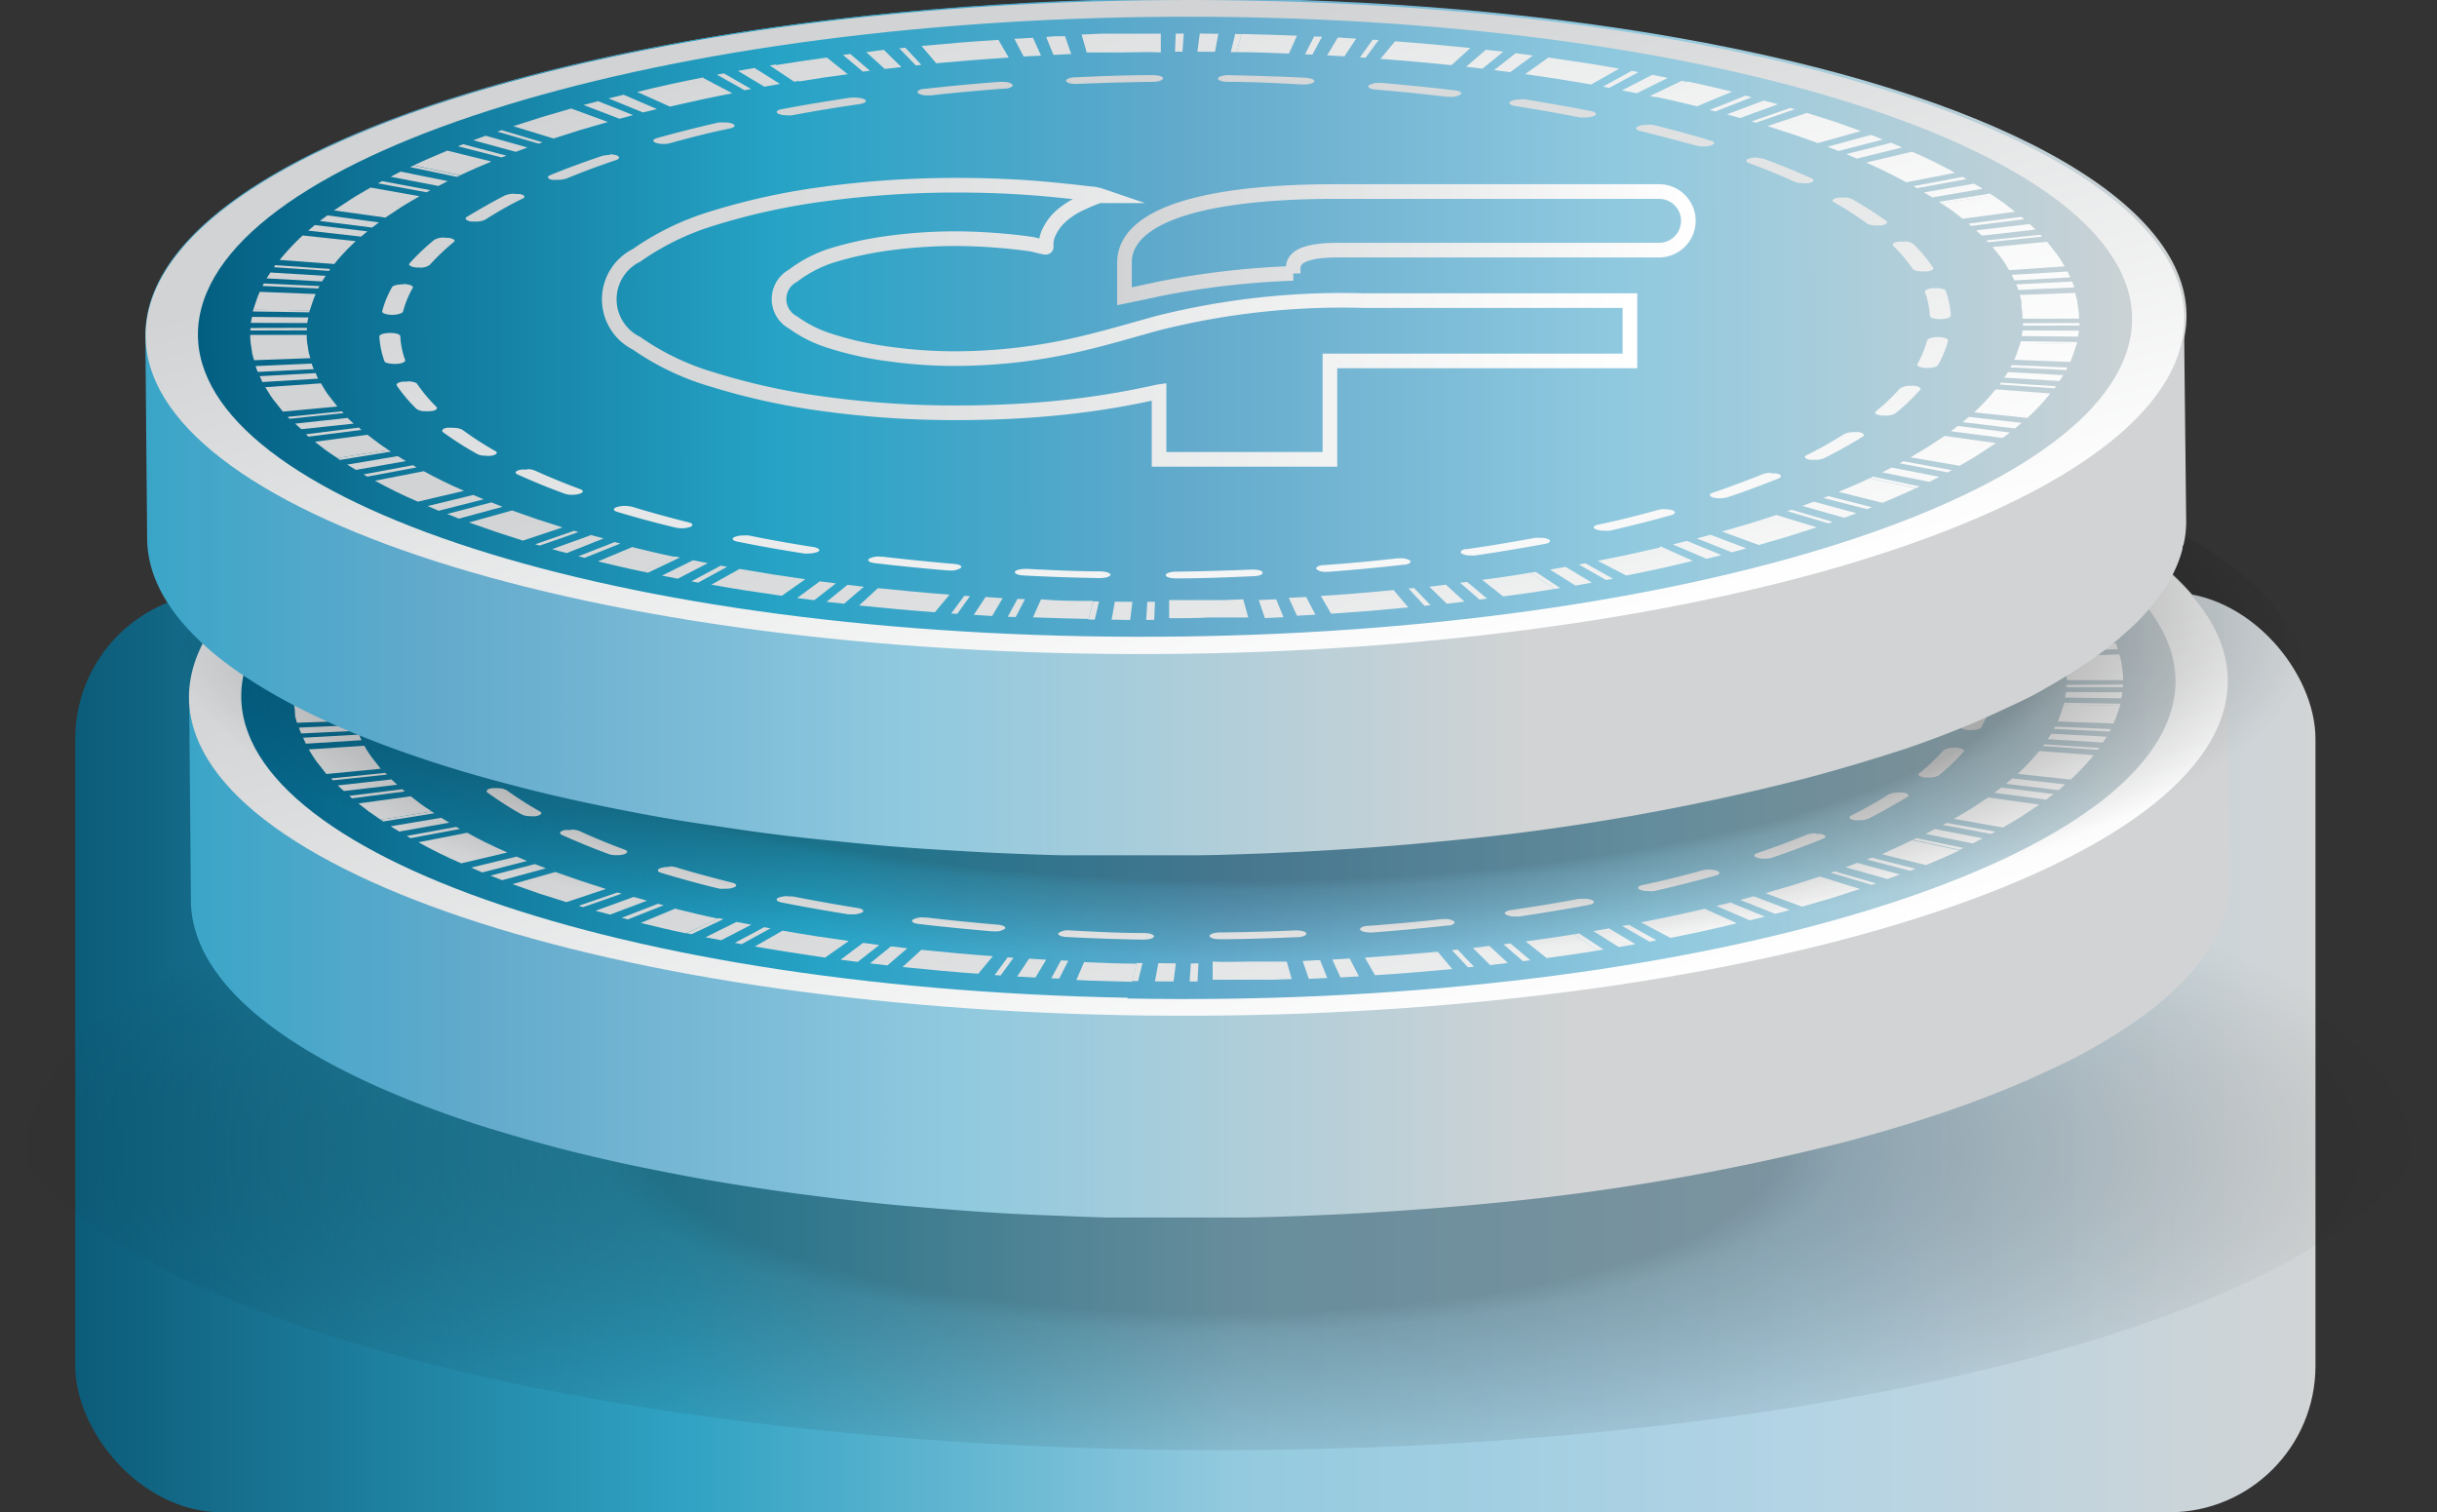 <svg xmlns="http://www.w3.org/2000/svg" xmlns:xlink="http://www.w3.org/1999/xlink" viewBox="0 0 166.44 103.28"><rect x="0" y="0" width="166.44" height="103.28" fill="#333333" stroke="none"/><defs><style>.cls-1{isolation:isolate;}.cls-2{fill:url(#New_Gradient_Swatch_18);}.cls-142,.cls-3{mix-blend-mode:multiply;opacity:0.3;}.cls-3{fill:url(#radial-gradient);}.cls-4{fill:url(#New_Gradient_Swatch_5);}.cls-5{fill:url(#New_Gradient_Swatch_5-2);}.cls-6{fill:url(#New_Gradient_Swatch_3);}.cls-7{fill:url(#New_Gradient_Swatch_3-2);}.cls-8{fill:url(#New_Gradient_Swatch_3-3);}.cls-9{fill:url(#New_Gradient_Swatch_3-4);}.cls-10{fill:url(#New_Gradient_Swatch_3-5);}.cls-11{fill:url(#New_Gradient_Swatch_3-6);}.cls-12{fill:url(#New_Gradient_Swatch_3-7);}.cls-13{fill:url(#New_Gradient_Swatch_3-8);}.cls-14{fill:url(#New_Gradient_Swatch_3-9);}.cls-15{fill:url(#New_Gradient_Swatch_3-10);}.cls-16{fill:url(#New_Gradient_Swatch_3-11);}.cls-17{fill:url(#New_Gradient_Swatch_3-12);}.cls-18{fill:url(#New_Gradient_Swatch_3-13);}.cls-19{fill:url(#New_Gradient_Swatch_3-14);}.cls-20{fill:url(#New_Gradient_Swatch_3-15);}.cls-21{fill:url(#New_Gradient_Swatch_3-16);}.cls-22{fill:url(#New_Gradient_Swatch_3-17);}.cls-23{fill:url(#New_Gradient_Swatch_3-18);}.cls-24{fill:url(#New_Gradient_Swatch_3-19);}.cls-25{fill:url(#New_Gradient_Swatch_3-20);}.cls-26{fill:url(#New_Gradient_Swatch_3-21);}.cls-27{fill:url(#New_Gradient_Swatch_3-22);}.cls-28{fill:url(#New_Gradient_Swatch_3-23);}.cls-29{fill:url(#New_Gradient_Swatch_3-24);}.cls-30{fill:url(#New_Gradient_Swatch_3-25);}.cls-31{fill:url(#New_Gradient_Swatch_3-26);}.cls-32{fill:url(#New_Gradient_Swatch_3-27);}.cls-33{fill:url(#New_Gradient_Swatch_3-28);}.cls-34{fill:url(#New_Gradient_Swatch_3-29);}.cls-35{fill:url(#New_Gradient_Swatch_3-30);}.cls-36{fill:url(#New_Gradient_Swatch_3-31);}.cls-37{fill:url(#New_Gradient_Swatch_3-32);}.cls-38{fill:url(#New_Gradient_Swatch_3-33);}.cls-39{fill:url(#New_Gradient_Swatch_3-34);}.cls-40{fill:url(#New_Gradient_Swatch_3-35);}.cls-41{fill:url(#New_Gradient_Swatch_3-36);}.cls-42{fill:url(#New_Gradient_Swatch_3-37);}.cls-43{fill:url(#New_Gradient_Swatch_3-38);}.cls-44{fill:url(#New_Gradient_Swatch_3-39);}.cls-45{fill:url(#New_Gradient_Swatch_3-40);}.cls-46{fill:url(#New_Gradient_Swatch_3-41);}.cls-47{fill:url(#New_Gradient_Swatch_3-42);}.cls-48{fill:url(#New_Gradient_Swatch_3-43);}.cls-49{fill:url(#New_Gradient_Swatch_3-44);}.cls-50{fill:url(#New_Gradient_Swatch_3-45);}.cls-51{fill:url(#New_Gradient_Swatch_3-46);}.cls-52{fill:url(#New_Gradient_Swatch_3-47);}.cls-53{fill:url(#New_Gradient_Swatch_3-48);}.cls-54{fill:url(#New_Gradient_Swatch_3-49);}.cls-55{fill:url(#New_Gradient_Swatch_3-50);}.cls-56{fill:url(#New_Gradient_Swatch_3-51);}.cls-57{fill:url(#New_Gradient_Swatch_3-52);}.cls-58{fill:url(#New_Gradient_Swatch_3-53);}.cls-59{fill:url(#New_Gradient_Swatch_3-54);}.cls-60{fill:url(#New_Gradient_Swatch_3-55);}.cls-61{fill:url(#New_Gradient_Swatch_3-56);}.cls-62{fill:url(#New_Gradient_Swatch_3-57);}.cls-63{fill:url(#New_Gradient_Swatch_3-58);}.cls-64{fill:url(#New_Gradient_Swatch_3-59);}.cls-65{fill:url(#New_Gradient_Swatch_3-60);}.cls-66{fill:url(#New_Gradient_Swatch_3-61);}.cls-67{fill:url(#New_Gradient_Swatch_3-62);}.cls-68{fill:url(#New_Gradient_Swatch_3-63);}.cls-69{fill:url(#New_Gradient_Swatch_3-64);}.cls-70{fill:url(#New_Gradient_Swatch_3-65);}.cls-71{fill:url(#New_Gradient_Swatch_3-66);}.cls-72{fill:url(#New_Gradient_Swatch_3-67);}.cls-73{fill:url(#New_Gradient_Swatch_3-68);}.cls-74{fill:url(#New_Gradient_Swatch_3-69);}.cls-75{fill:url(#New_Gradient_Swatch_3-70);}.cls-76{fill:url(#New_Gradient_Swatch_3-71);}.cls-77{fill:url(#New_Gradient_Swatch_3-72);}.cls-78{fill:url(#New_Gradient_Swatch_3-73);}.cls-79{fill:url(#New_Gradient_Swatch_3-74);}.cls-80{fill:url(#New_Gradient_Swatch_3-75);}.cls-81{fill:url(#New_Gradient_Swatch_3-76);}.cls-82{fill:url(#New_Gradient_Swatch_3-77);}.cls-83{fill:url(#New_Gradient_Swatch_3-78);}.cls-84{fill:url(#New_Gradient_Swatch_3-79);}.cls-85{fill:url(#New_Gradient_Swatch_3-80);}.cls-86{fill:url(#New_Gradient_Swatch_3-81);}.cls-87{fill:url(#New_Gradient_Swatch_3-82);}.cls-88{fill:url(#New_Gradient_Swatch_3-83);}.cls-89{fill:url(#New_Gradient_Swatch_3-84);}.cls-90{fill:url(#New_Gradient_Swatch_3-85);}.cls-91{fill:url(#New_Gradient_Swatch_3-86);}.cls-92{fill:url(#New_Gradient_Swatch_3-87);}.cls-93{fill:url(#New_Gradient_Swatch_3-88);}.cls-94{fill:url(#New_Gradient_Swatch_3-89);}.cls-95{fill:url(#New_Gradient_Swatch_3-90);}.cls-96{fill:url(#New_Gradient_Swatch_3-91);}.cls-97{fill:url(#New_Gradient_Swatch_3-92);}.cls-98{fill:url(#New_Gradient_Swatch_3-93);}.cls-99{fill:url(#New_Gradient_Swatch_3-94);}.cls-100{fill:url(#New_Gradient_Swatch_3-95);}.cls-101{fill:url(#New_Gradient_Swatch_3-96);}.cls-102{fill:url(#New_Gradient_Swatch_3-97);}.cls-103{fill:url(#New_Gradient_Swatch_3-98);}.cls-104{fill:url(#New_Gradient_Swatch_3-99);}.cls-105{fill:url(#New_Gradient_Swatch_3-100);}.cls-106{fill:url(#New_Gradient_Swatch_3-101);}.cls-107{fill:url(#New_Gradient_Swatch_3-102);}.cls-108{fill:url(#New_Gradient_Swatch_3-103);}.cls-109{fill:url(#New_Gradient_Swatch_3-104);}.cls-110{fill:url(#New_Gradient_Swatch_3-105);}.cls-111{fill:url(#New_Gradient_Swatch_3-106);}.cls-112{fill:url(#New_Gradient_Swatch_3-107);}.cls-113{fill:url(#New_Gradient_Swatch_3-108);}.cls-114{fill:url(#New_Gradient_Swatch_3-109);}.cls-115{fill:url(#New_Gradient_Swatch_3-110);}.cls-116{fill:url(#New_Gradient_Swatch_3-111);}.cls-117{fill:url(#New_Gradient_Swatch_3-112);}.cls-118{fill:url(#New_Gradient_Swatch_3-113);}.cls-119{fill:url(#New_Gradient_Swatch_3-114);}.cls-120{fill:url(#New_Gradient_Swatch_3-115);}.cls-121{fill:url(#New_Gradient_Swatch_3-116);}.cls-122{fill:url(#New_Gradient_Swatch_3-117);}.cls-123{fill:url(#New_Gradient_Swatch_3-118);}.cls-124{fill:url(#New_Gradient_Swatch_3-119);}.cls-125{fill:url(#New_Gradient_Swatch_3-120);}.cls-126{fill:url(#New_Gradient_Swatch_3-121);}.cls-127{fill:url(#New_Gradient_Swatch_3-122);}.cls-128{fill:url(#New_Gradient_Swatch_3-123);}.cls-129{fill:url(#New_Gradient_Swatch_3-124);}.cls-130{fill:url(#New_Gradient_Swatch_3-125);}.cls-131{fill:url(#New_Gradient_Swatch_3-126);}.cls-132{fill:url(#New_Gradient_Swatch_3-127);}.cls-133{fill:url(#New_Gradient_Swatch_3-128);}.cls-134{fill:url(#New_Gradient_Swatch_3-129);}.cls-135{fill:url(#New_Gradient_Swatch_3-130);}.cls-136{fill:url(#New_Gradient_Swatch_3-131);}.cls-137{fill:url(#New_Gradient_Swatch_3-132);}.cls-138{fill:url(#New_Gradient_Swatch_3-133);}.cls-139{fill:url(#New_Gradient_Swatch_3-134);}.cls-140,.cls-141,.cls-279,.cls-280{fill:none;}.cls-140{stroke:#000;}.cls-140,.cls-279,.cls-280{stroke-miterlimit:10;}.cls-141{stroke-width:3px;stroke:url(#New_Gradient_Swatch_3-135);}.cls-142{fill:url(#radial-gradient-2);}.cls-143{fill:url(#New_Gradient_Swatch_5-3);}.cls-144{fill:url(#New_Gradient_Swatch_5-4);}.cls-145{fill:url(#New_Gradient_Swatch_3-138);}.cls-146{fill:url(#New_Gradient_Swatch_3-139);}.cls-147{fill:url(#New_Gradient_Swatch_3-140);}.cls-148{fill:url(#New_Gradient_Swatch_3-141);}.cls-149{fill:url(#New_Gradient_Swatch_3-142);}.cls-150{fill:url(#New_Gradient_Swatch_3-143);}.cls-151{fill:url(#New_Gradient_Swatch_3-144);}.cls-152{fill:url(#New_Gradient_Swatch_3-145);}.cls-153{fill:url(#New_Gradient_Swatch_3-146);}.cls-154{fill:url(#New_Gradient_Swatch_3-147);}.cls-155{fill:url(#New_Gradient_Swatch_3-148);}.cls-156{fill:url(#New_Gradient_Swatch_3-149);}.cls-157{fill:url(#New_Gradient_Swatch_3-150);}.cls-158{fill:url(#New_Gradient_Swatch_3-151);}.cls-159{fill:url(#New_Gradient_Swatch_3-152);}.cls-160{fill:url(#New_Gradient_Swatch_3-153);}.cls-161{fill:url(#New_Gradient_Swatch_3-154);}.cls-162{fill:url(#New_Gradient_Swatch_3-155);}.cls-163{fill:url(#New_Gradient_Swatch_3-156);}.cls-164{fill:url(#New_Gradient_Swatch_3-157);}.cls-165{fill:url(#New_Gradient_Swatch_3-158);}.cls-166{fill:url(#New_Gradient_Swatch_3-159);}.cls-167{fill:url(#New_Gradient_Swatch_3-160);}.cls-168{fill:url(#New_Gradient_Swatch_3-161);}.cls-169{fill:url(#New_Gradient_Swatch_3-162);}.cls-170{fill:url(#New_Gradient_Swatch_3-163);}.cls-171{fill:url(#New_Gradient_Swatch_3-164);}.cls-172{fill:url(#New_Gradient_Swatch_3-165);}.cls-173{fill:url(#New_Gradient_Swatch_3-166);}.cls-174{fill:url(#New_Gradient_Swatch_3-167);}.cls-175{fill:url(#New_Gradient_Swatch_3-168);}.cls-176{fill:url(#New_Gradient_Swatch_3-169);}.cls-177{fill:url(#New_Gradient_Swatch_3-170);}.cls-178{fill:url(#New_Gradient_Swatch_3-171);}.cls-179{fill:url(#New_Gradient_Swatch_3-172);}.cls-180{fill:url(#New_Gradient_Swatch_3-173);}.cls-181{fill:url(#New_Gradient_Swatch_3-174);}.cls-182{fill:url(#New_Gradient_Swatch_3-175);}.cls-183{fill:url(#New_Gradient_Swatch_3-176);}.cls-184{fill:url(#New_Gradient_Swatch_3-177);}.cls-185{fill:url(#New_Gradient_Swatch_3-178);}.cls-186{fill:url(#New_Gradient_Swatch_3-179);}.cls-187{fill:url(#New_Gradient_Swatch_3-180);}.cls-188{fill:url(#New_Gradient_Swatch_3-181);}.cls-189{fill:url(#New_Gradient_Swatch_3-182);}.cls-190{fill:url(#New_Gradient_Swatch_3-183);}.cls-191{fill:url(#New_Gradient_Swatch_3-184);}.cls-192{fill:url(#New_Gradient_Swatch_3-185);}.cls-193{fill:url(#New_Gradient_Swatch_3-186);}.cls-194{fill:url(#New_Gradient_Swatch_3-187);}.cls-195{fill:url(#New_Gradient_Swatch_3-188);}.cls-196{fill:url(#New_Gradient_Swatch_3-189);}.cls-197{fill:url(#New_Gradient_Swatch_3-190);}.cls-198{fill:url(#New_Gradient_Swatch_3-191);}.cls-199{fill:url(#New_Gradient_Swatch_3-192);}.cls-200{fill:url(#New_Gradient_Swatch_3-193);}.cls-201{fill:url(#New_Gradient_Swatch_3-194);}.cls-202{fill:url(#New_Gradient_Swatch_3-195);}.cls-203{fill:url(#New_Gradient_Swatch_3-196);}.cls-204{fill:url(#New_Gradient_Swatch_3-197);}.cls-205{fill:url(#New_Gradient_Swatch_3-198);}.cls-206{fill:url(#New_Gradient_Swatch_3-199);}.cls-207{fill:url(#New_Gradient_Swatch_3-200);}.cls-208{fill:url(#New_Gradient_Swatch_3-201);}.cls-209{fill:url(#New_Gradient_Swatch_3-202);}.cls-210{fill:url(#New_Gradient_Swatch_3-203);}.cls-211{fill:url(#New_Gradient_Swatch_3-204);}.cls-212{fill:url(#New_Gradient_Swatch_3-205);}.cls-213{fill:url(#New_Gradient_Swatch_3-206);}.cls-214{fill:url(#New_Gradient_Swatch_3-207);}.cls-215{fill:url(#New_Gradient_Swatch_3-208);}.cls-216{fill:url(#New_Gradient_Swatch_3-209);}.cls-217{fill:url(#New_Gradient_Swatch_3-210);}.cls-218{fill:url(#New_Gradient_Swatch_3-211);}.cls-219{fill:url(#New_Gradient_Swatch_3-212);}.cls-220{fill:url(#New_Gradient_Swatch_3-213);}.cls-221{fill:url(#New_Gradient_Swatch_3-214);}.cls-222{fill:url(#New_Gradient_Swatch_3-215);}.cls-223{fill:url(#New_Gradient_Swatch_3-216);}.cls-224{fill:url(#New_Gradient_Swatch_3-217);}.cls-225{fill:url(#New_Gradient_Swatch_3-218);}.cls-226{fill:url(#New_Gradient_Swatch_3-219);}.cls-227{fill:url(#New_Gradient_Swatch_3-220);}.cls-228{fill:url(#New_Gradient_Swatch_3-221);}.cls-229{fill:url(#New_Gradient_Swatch_3-222);}.cls-230{fill:url(#New_Gradient_Swatch_3-223);}.cls-231{fill:url(#New_Gradient_Swatch_3-224);}.cls-232{fill:url(#New_Gradient_Swatch_3-225);}.cls-233{fill:url(#New_Gradient_Swatch_3-226);}.cls-234{fill:url(#New_Gradient_Swatch_3-227);}.cls-235{fill:url(#New_Gradient_Swatch_3-228);}.cls-236{fill:url(#New_Gradient_Swatch_3-229);}.cls-237{fill:url(#New_Gradient_Swatch_3-230);}.cls-238{fill:url(#New_Gradient_Swatch_3-231);}.cls-239{fill:url(#New_Gradient_Swatch_3-232);}.cls-240{fill:url(#New_Gradient_Swatch_3-233);}.cls-241{fill:url(#New_Gradient_Swatch_3-234);}.cls-242{fill:url(#New_Gradient_Swatch_3-235);}.cls-243{fill:url(#New_Gradient_Swatch_3-236);}.cls-244{fill:url(#New_Gradient_Swatch_3-237);}.cls-245{fill:url(#New_Gradient_Swatch_3-238);}.cls-246{fill:url(#New_Gradient_Swatch_3-239);}.cls-247{fill:url(#New_Gradient_Swatch_3-240);}.cls-248{fill:url(#New_Gradient_Swatch_3-241);}.cls-249{fill:url(#New_Gradient_Swatch_3-242);}.cls-250{fill:url(#New_Gradient_Swatch_3-243);}.cls-251{fill:url(#New_Gradient_Swatch_3-244);}.cls-252{fill:url(#New_Gradient_Swatch_3-245);}.cls-253{fill:url(#New_Gradient_Swatch_3-246);}.cls-254{fill:url(#New_Gradient_Swatch_3-247);}.cls-255{fill:url(#New_Gradient_Swatch_3-248);}.cls-256{fill:url(#New_Gradient_Swatch_3-249);}.cls-257{fill:url(#New_Gradient_Swatch_3-250);}.cls-258{fill:url(#New_Gradient_Swatch_3-251);}.cls-259{fill:url(#New_Gradient_Swatch_3-252);}.cls-260{fill:url(#New_Gradient_Swatch_3-253);}.cls-261{fill:url(#New_Gradient_Swatch_3-254);}.cls-262{fill:url(#New_Gradient_Swatch_3-255);}.cls-263{fill:url(#New_Gradient_Swatch_3-256);}.cls-264{fill:url(#New_Gradient_Swatch_3-257);}.cls-265{fill:url(#New_Gradient_Swatch_3-258);}.cls-266{fill:url(#New_Gradient_Swatch_3-259);}.cls-267{fill:url(#New_Gradient_Swatch_3-260);}.cls-268{fill:url(#New_Gradient_Swatch_3-261);}.cls-269{fill:url(#New_Gradient_Swatch_3-262);}.cls-270{fill:url(#New_Gradient_Swatch_3-263);}.cls-271{fill:url(#New_Gradient_Swatch_3-264);}.cls-272{fill:url(#New_Gradient_Swatch_3-265);}.cls-273{fill:url(#New_Gradient_Swatch_3-266);}.cls-274{fill:url(#New_Gradient_Swatch_3-267);}.cls-275{fill:url(#New_Gradient_Swatch_3-268);}.cls-276{fill:url(#New_Gradient_Swatch_3-269);}.cls-277{fill:url(#New_Gradient_Swatch_3-270);}.cls-278{fill:url(#New_Gradient_Swatch_3-271);}.cls-279{stroke:url(#New_Gradient_Swatch_3-272);}.cls-280{stroke:url(#New_Gradient_Swatch_3-273);}</style><linearGradient id="New_Gradient_Swatch_18" x1="5.14" y1="71.87" x2="158.14" y2="71.87" gradientUnits="userSpaceOnUse"><stop offset="0" stop-color="#0c5c79"/><stop offset="0.27" stop-color="#30a2c3"/><stop offset="0.52" stop-color="#94cadf"/><stop offset="0.77" stop-color="#b3d4e5"/><stop offset="1" stop-color="#d2d4d5"/></linearGradient><radialGradient id="radial-gradient" cx="33.79" cy="-1121.4" r="90.39" gradientTransform="translate(52.11 381.27) scale(0.92 0.27)" gradientUnits="userSpaceOnUse"><stop offset="0.46"/><stop offset="0.51" stop-opacity="0.77"/><stop offset="1" stop-opacity="0"/></radialGradient><linearGradient id="New_Gradient_Swatch_5" x1="-29.35" y1="144.98" x2="122.07" y2="144.98" gradientUnits="userSpaceOnUse"><stop offset="0" stop-color="#00597c"/><stop offset="0.31" stop-color="#26a3c6"/><stop offset="0.51" stop-color="#63aacc"/><stop offset="0.72" stop-color="#8fc9df"/><stop offset="1" stop-color="#d1d3d4"/></linearGradient><linearGradient id="New_Gradient_Swatch_5-2" x1="27.75" y1="138.08" x2="166.99" y2="138.08" gradientTransform="translate(1.21 -0.85) rotate(0.5)" xlink:href="#New_Gradient_Swatch_5"/><linearGradient id="New_Gradient_Swatch_3" x1="143.15" y1="86.24" x2="158.91" y2="145.05" gradientUnits="userSpaceOnUse"><stop offset="0" stop-color="#d1d3d4"/><stop offset="1" stop-color="#fff"/></linearGradient><linearGradient id="New_Gradient_Swatch_3-2" x1="133.1" y1="15.78" x2="143.13" y2="53.2" xlink:href="#New_Gradient_Swatch_3"/><linearGradient id="New_Gradient_Swatch_3-3" x1="131.66" y1="12.33" x2="142.92" y2="54.32" xlink:href="#New_Gradient_Swatch_3"/><linearGradient id="New_Gradient_Swatch_3-4" x1="128.53" y1="14.4" x2="140.36" y2="58.55" xlink:href="#New_Gradient_Swatch_3"/><linearGradient id="New_Gradient_Swatch_3-5" x1="127.83" y1="15.37" x2="139.64" y2="59.44" xlink:href="#New_Gradient_Swatch_3"/><linearGradient id="New_Gradient_Swatch_3-6" x1="132.14" y1="16.23" x2="142.45" y2="54.71" xlink:href="#New_Gradient_Swatch_3"/><linearGradient id="New_Gradient_Swatch_3-7" x1="123.86" y1="16.89" x2="136.33" y2="63.45" xlink:href="#New_Gradient_Swatch_3"/><linearGradient id="New_Gradient_Swatch_3-8" x1="123.01" y1="18.1" x2="135.39" y2="64.31" xlink:href="#New_Gradient_Swatch_3"/><linearGradient id="New_Gradient_Swatch_3-9" x1="121.41" y1="16.7" x2="134.53" y2="65.69" xlink:href="#New_Gradient_Swatch_3"/><linearGradient id="New_Gradient_Swatch_3-10" x1="141.99" y1="93.84" x2="156.77" y2="149.02" xlink:href="#New_Gradient_Swatch_3"/><linearGradient id="New_Gradient_Swatch_3-11" x1="140.9" y1="108.06" x2="152.79" y2="152.45" xlink:href="#New_Gradient_Swatch_3"/><linearGradient id="New_Gradient_Swatch_3-12" x1="137.22" y1="116.35" x2="147.88" y2="156.16" xlink:href="#New_Gradient_Swatch_3"/><linearGradient id="New_Gradient_Swatch_3-13" x1="118.09" y1="17.72" x2="131.75" y2="68.71" xlink:href="#New_Gradient_Swatch_3"/><linearGradient id="New_Gradient_Swatch_3-14" x1="132.55" y1="112.5" x2="145.3" y2="160.09" xlink:href="#New_Gradient_Swatch_3"/><linearGradient id="New_Gradient_Swatch_3-15" x1="110.72" y1="25.13" x2="124" y2="74.69" xlink:href="#New_Gradient_Swatch_3"/><linearGradient id="New_Gradient_Swatch_3-16" x1="108.91" y1="25.04" x2="122.63" y2="76.24" xlink:href="#New_Gradient_Swatch_3"/><linearGradient id="New_Gradient_Swatch_3-17" x1="115.1" y1="17.13" x2="129.65" y2="71.41" xlink:href="#New_Gradient_Swatch_3"/><linearGradient id="New_Gradient_Swatch_3-18" x1="114.29" y1="108.1" x2="132.99" y2="177.88" xlink:href="#New_Gradient_Swatch_3"/><linearGradient id="New_Gradient_Swatch_3-19" x1="99.73" y1="24.76" x2="115.8" y2="84.72" xlink:href="#New_Gradient_Swatch_3"/><linearGradient id="New_Gradient_Swatch_3-20" x1="95.05" y1="14.13" x2="116.06" y2="92.51" xlink:href="#New_Gradient_Swatch_3"/><linearGradient id="New_Gradient_Swatch_3-21" x1="117.77" y1="38.31" x2="125.64" y2="67.72" xlink:href="#New_Gradient_Swatch_3"/><linearGradient id="New_Gradient_Swatch_3-22" x1="124.48" y1="132.89" x2="132.64" y2="163.33" xlink:href="#New_Gradient_Swatch_3"/><linearGradient id="New_Gradient_Swatch_3-23" x1="114.48" y1="129.46" x2="125.72" y2="171.39" xlink:href="#New_Gradient_Swatch_3"/><linearGradient id="New_Gradient_Swatch_3-24" x1="89.93" y1="14" x2="112.74" y2="99.14" xlink:href="#New_Gradient_Swatch_3"/><linearGradient id="New_Gradient_Swatch_3-25" x1="105.57" y1="115.07" x2="124.5" y2="185.69" xlink:href="#New_Gradient_Swatch_3"/><linearGradient id="New_Gradient_Swatch_3-26" x1="79.99" y1="21.66" x2="103.78" y2="110.44" xlink:href="#New_Gradient_Swatch_3"/><linearGradient id="New_Gradient_Swatch_3-27" x1="92.51" y1="112" x2="117.64" y2="205.8" xlink:href="#New_Gradient_Swatch_3"/><linearGradient id="New_Gradient_Swatch_3-28" x1="84.86" y1="9.28" x2="111.35" y2="108.11" xlink:href="#New_Gradient_Swatch_3"/><linearGradient id="New_Gradient_Swatch_3-29" x1="57.09" y1="-24.87" x2="116.4" y2="196.48" xlink:href="#New_Gradient_Swatch_3"/><linearGradient id="New_Gradient_Swatch_3-30" x1="65.74" y1="14.69" x2="100.76" y2="145.4" xlink:href="#New_Gradient_Swatch_3"/><linearGradient id="New_Gradient_Swatch_3-31" x1="50.64" y1="-34.49" x2="121.96" y2="231.69" xlink:href="#New_Gradient_Swatch_3"/><linearGradient id="New_Gradient_Swatch_3-32" x1="104.9" y1="134.04" x2="116.29" y2="176.55" xlink:href="#New_Gradient_Swatch_3"/><linearGradient id="New_Gradient_Swatch_3-33" x1="94.26" y1="135.22" x2="107.6" y2="185.04" xlink:href="#New_Gradient_Swatch_3"/><linearGradient id="New_Gradient_Swatch_3-34" x1="84.51" y1="135.37" x2="100.89" y2="196.49" xlink:href="#New_Gradient_Swatch_3"/><linearGradient id="New_Gradient_Swatch_3-35" x1="60.15" y1="20.58" x2="96.83" y2="157.48" xlink:href="#New_Gradient_Swatch_3"/><linearGradient id="New_Gradient_Swatch_3-36" x1="63.15" y1="38.84" x2="86.23" y2="124.96" xlink:href="#New_Gradient_Swatch_3"/><linearGradient id="New_Gradient_Swatch_3-37" x1="57.19" y1="52.21" x2="72.3" y2="108.62" xlink:href="#New_Gradient_Swatch_3"/><linearGradient id="New_Gradient_Swatch_3-38" x1="55.72" y1="53.8" x2="69.75" y2="106.18" xlink:href="#New_Gradient_Swatch_3"/><linearGradient id="New_Gradient_Swatch_3-39" x1="59.71" y1="32.93" x2="89.21" y2="143.01" xlink:href="#New_Gradient_Swatch_3"/><linearGradient id="New_Gradient_Swatch_3-40" x1="49.96" y1="58.51" x2="59.58" y2="94.39" xlink:href="#New_Gradient_Swatch_3"/><linearGradient id="New_Gradient_Swatch_3-41" x1="48.45" y1="58.77" x2="57.99" y2="94.34" xlink:href="#New_Gradient_Swatch_3"/><linearGradient id="New_Gradient_Swatch_3-42" x1="47.24" y1="59.86" x2="54.73" y2="87.81" xlink:href="#New_Gradient_Swatch_3"/><linearGradient id="New_Gradient_Swatch_3-43" x1="76.1" y1="143.87" x2="89.08" y2="192.31" xlink:href="#New_Gradient_Swatch_3"/><linearGradient id="New_Gradient_Swatch_3-44" x1="67.45" y1="147.51" x2="79.47" y2="192.38" xlink:href="#New_Gradient_Swatch_3"/><linearGradient id="New_Gradient_Swatch_3-45" x1="60.18" y1="149.82" x2="70.65" y2="188.9" xlink:href="#New_Gradient_Swatch_3"/><linearGradient id="New_Gradient_Swatch_3-46" x1="43.43" y1="60.5" x2="49.04" y2="81.46" xlink:href="#New_Gradient_Swatch_3"/><linearGradient id="New_Gradient_Swatch_3-47" x1="56.79" y1="151.2" x2="63.41" y2="175.91" xlink:href="#New_Gradient_Swatch_3"/><linearGradient id="New_Gradient_Swatch_3-48" x1="35.36" y1="59.45" x2="39.51" y2="74.91" xlink:href="#New_Gradient_Swatch_3"/><linearGradient id="New_Gradient_Swatch_3-49" x1="34.11" y1="59.11" x2="38.55" y2="75.68" xlink:href="#New_Gradient_Swatch_3"/><linearGradient id="New_Gradient_Swatch_3-50" x1="40.76" y1="60.61" x2="44.69" y2="75.25" xlink:href="#New_Gradient_Swatch_3"/><linearGradient id="New_Gradient_Swatch_3-51" x1="44.63" y1="148.62" x2="48.67" y2="163.69" xlink:href="#New_Gradient_Swatch_3"/><linearGradient id="New_Gradient_Swatch_3-52" x1="29.02" y1="57.56" x2="35.09" y2="80.21" xlink:href="#New_Gradient_Swatch_3"/><linearGradient id="New_Gradient_Swatch_3-53" x1="28.11" y1="56.8" x2="32.5" y2="73.18" xlink:href="#New_Gradient_Swatch_3"/><linearGradient id="New_Gradient_Swatch_3-54" x1="37.88" y1="59.37" x2="48.13" y2="97.62" xlink:href="#New_Gradient_Swatch_3"/><linearGradient id="New_Gradient_Swatch_3-55" x1="46.76" y1="150.08" x2="57.71" y2="190.94" xlink:href="#New_Gradient_Swatch_3"/><linearGradient id="New_Gradient_Swatch_3-56" x1="42.6" y1="149.11" x2="53.45" y2="189.59" xlink:href="#New_Gradient_Swatch_3"/><linearGradient id="New_Gradient_Swatch_3-57" x1="26.22" y1="55.94" x2="31.8" y2="76.76" xlink:href="#New_Gradient_Swatch_3"/><linearGradient id="New_Gradient_Swatch_3-58" x1="40.61" y1="147.19" x2="48.09" y2="175.1" xlink:href="#New_Gradient_Swatch_3"/><linearGradient id="New_Gradient_Swatch_3-59" x1="23.73" y1="54.33" x2="32.73" y2="87.91" xlink:href="#New_Gradient_Swatch_3"/><linearGradient id="New_Gradient_Swatch_3-60" x1="38.35" y1="144.98" x2="47.67" y2="179.74" xlink:href="#New_Gradient_Swatch_3"/><linearGradient id="New_Gradient_Swatch_3-61" x1="25.09" y1="55.14" x2="30.99" y2="77.18" xlink:href="#New_Gradient_Swatch_3"/><linearGradient id="New_Gradient_Swatch_3-62" x1="23.12" y1="51.37" x2="32.08" y2="84.82" xlink:href="#New_Gradient_Swatch_3"/><linearGradient id="New_Gradient_Swatch_3-63" x1="23.42" y1="51.64" x2="34.28" y2="92.16" xlink:href="#New_Gradient_Swatch_3"/><linearGradient id="New_Gradient_Swatch_3-64" x1="23.33" y1="50.26" x2="32.57" y2="84.73" xlink:href="#New_Gradient_Swatch_3"/><linearGradient id="New_Gradient_Swatch_3-65" x1="39.97" y1="148.77" x2="54.96" y2="204.71" xlink:href="#New_Gradient_Swatch_3"/><linearGradient id="New_Gradient_Swatch_3-66" x1="39.14" y1="147.69" x2="57.1" y2="214.7" xlink:href="#New_Gradient_Swatch_3"/><linearGradient id="New_Gradient_Swatch_3-67" x1="39.19" y1="143.66" x2="54.96" y2="202.48" xlink:href="#New_Gradient_Swatch_3"/><linearGradient id="New_Gradient_Swatch_3-68" x1="24.07" y1="48.82" x2="34.11" y2="86.29" xlink:href="#New_Gradient_Swatch_3"/><linearGradient id="New_Gradient_Swatch_3-69" x1="24.54" y1="48.66" x2="35.8" y2="90.66" xlink:href="#New_Gradient_Swatch_3"/><linearGradient id="New_Gradient_Swatch_3-70" x1="27.22" y1="44.89" x2="39.03" y2="88.98" xlink:href="#New_Gradient_Swatch_3"/><linearGradient id="New_Gradient_Swatch_3-71" x1="27.94" y1="44" x2="39.77" y2="88.12" xlink:href="#New_Gradient_Swatch_3"/><linearGradient id="New_Gradient_Swatch_3-72" x1="24.81" y1="47.53" x2="35.12" y2="86.01" xlink:href="#New_Gradient_Swatch_3"/><linearGradient id="New_Gradient_Swatch_3-73" x1="31.39" y1="40.51" x2="43.87" y2="87.08" xlink:href="#New_Gradient_Swatch_3"/><linearGradient id="New_Gradient_Swatch_3-74" x1="32.31" y1="39.58" x2="44.69" y2="85.79" xlink:href="#New_Gradient_Swatch_3"/><linearGradient id="New_Gradient_Swatch_3-75" x1="33.33" y1="38.79" x2="46.44" y2="87.71" xlink:href="#New_Gradient_Swatch_3"/><linearGradient id="New_Gradient_Swatch_3-76" x1="41.12" y1="138.92" x2="55.9" y2="194.05" xlink:href="#New_Gradient_Swatch_3"/><linearGradient id="New_Gradient_Swatch_3-77" x1="44.49" y1="133.19" x2="56.39" y2="177.62" xlink:href="#New_Gradient_Swatch_3"/><linearGradient id="New_Gradient_Swatch_3-78" x1="49.13" y1="128.5" x2="59.8" y2="168.31" xlink:href="#New_Gradient_Swatch_3"/><linearGradient id="New_Gradient_Swatch_3-79" x1="36.22" y1="36.2" x2="49.9" y2="87.25" xlink:href="#New_Gradient_Swatch_3"/><linearGradient id="New_Gradient_Swatch_3-80" x1="52.17" y1="126.23" x2="64.92" y2="173.81" xlink:href="#New_Gradient_Swatch_3"/><linearGradient id="New_Gradient_Swatch_3-81" x1="43.9" y1="29.91" x2="57.18" y2="79.47" xlink:href="#New_Gradient_Swatch_3"/><linearGradient id="New_Gradient_Swatch_3-82" x1="45.36" y1="28.71" x2="59.08" y2="79.91" xlink:href="#New_Gradient_Swatch_3"/><linearGradient id="New_Gradient_Swatch_3-83" x1="38.52" y1="34.2" x2="53.08" y2="88.55" xlink:href="#New_Gradient_Swatch_3"/><linearGradient id="New_Gradient_Swatch_3-84" x1="65.74" y1="113.17" x2="84.46" y2="183.03" xlink:href="#New_Gradient_Swatch_3"/><linearGradient id="New_Gradient_Swatch_3-85" x1="52.69" y1="22.11" x2="68.74" y2="82" xlink:href="#New_Gradient_Swatch_3"/><linearGradient id="New_Gradient_Swatch_3-86" x1="53.48" y1="18.25" x2="74.49" y2="96.63" xlink:href="#New_Gradient_Swatch_3"/><linearGradient id="New_Gradient_Swatch_3-87" x1="41.09" y1="32.58" x2="48.98" y2="62.02" xlink:href="#New_Gradient_Swatch_3"/><linearGradient id="New_Gradient_Swatch_3-88" x1="63.85" y1="119.33" x2="71.99" y2="149.74" xlink:href="#New_Gradient_Swatch_3"/><linearGradient id="New_Gradient_Swatch_3-89" x1="71.42" y1="113.72" x2="82.66" y2="155.65" xlink:href="#New_Gradient_Swatch_3"/><linearGradient id="New_Gradient_Swatch_3-90" x1="57.19" y1="13.06" x2="80" y2="98.2" xlink:href="#New_Gradient_Swatch_3"/><linearGradient id="New_Gradient_Swatch_3-91" x1="74.29" y1="105.54" x2="93.21" y2="176.18" xlink:href="#New_Gradient_Swatch_3"/><linearGradient id="New_Gradient_Swatch_3-92" x1="66.36" y1="2.54" x2="90.15" y2="91.32" xlink:href="#New_Gradient_Swatch_3"/><linearGradient id="New_Gradient_Swatch_3-93" x1="82.48" y1="90.42" x2="107.58" y2="184.12" xlink:href="#New_Gradient_Swatch_3"/><linearGradient id="New_Gradient_Swatch_3-94" x1="59.37" y1="7.01" x2="85.85" y2="105.84" xlink:href="#New_Gradient_Swatch_3"/><linearGradient id="New_Gradient_Swatch_3-95" x1="61.32" y1="-55.23" x2="120.65" y2="166.22" xlink:href="#New_Gradient_Swatch_3"/><linearGradient id="New_Gradient_Swatch_3-96" x1="71.77" y1="-23.48" x2="106.81" y2="107.27" xlink:href="#New_Gradient_Swatch_3"/><linearGradient id="New_Gradient_Swatch_3-97" x1="58.67" y1="-79.55" x2="129.15" y2="183.48" xlink:href="#New_Gradient_Swatch_3"/><linearGradient id="New_Gradient_Swatch_3-98" x1="80.88" y1="108.67" x2="92.28" y2="151.22" xlink:href="#New_Gradient_Swatch_3"/><linearGradient id="New_Gradient_Swatch_3-99" x1="89.99" y1="101.76" x2="103.34" y2="151.57" xlink:href="#New_Gradient_Swatch_3"/><linearGradient id="New_Gradient_Swatch_3-100" x1="97.35" y1="92.7" x2="113.74" y2="153.87" xlink:href="#New_Gradient_Swatch_3"/><linearGradient id="New_Gradient_Swatch_3-101" x1="76.06" y1="-34.21" x2="112.74" y2="102.67" xlink:href="#New_Gradient_Swatch_3"/><linearGradient id="New_Gradient_Swatch_3-102" x1="83.77" y1="-12.5" x2="106.82" y2="73.51" xlink:href="#New_Gradient_Swatch_3"/><linearGradient id="New_Gradient_Swatch_3-103" x1="95.99" y1="-2.5" x2="111.08" y2="53.81" xlink:href="#New_Gradient_Swatch_3"/><linearGradient id="New_Gradient_Swatch_3-104" x1="98.29" y1="-1.03" x2="112.34" y2="51.44" xlink:href="#New_Gradient_Swatch_3"/><linearGradient id="New_Gradient_Swatch_3-105" x1="82.17" y1="-25.4" x2="111.62" y2="84.51" xlink:href="#New_Gradient_Swatch_3"/><linearGradient id="New_Gradient_Swatch_3-106" x1="107.54" y1="7.29" x2="117.15" y2="43.17" xlink:href="#New_Gradient_Swatch_3"/><linearGradient id="New_Gradient_Swatch_3-107" x1="109.11" y1="7.27" x2="118.64" y2="42.85" xlink:href="#New_Gradient_Swatch_3"/><linearGradient id="New_Gradient_Swatch_3-108" x1="111.93" y1="12.18" x2="119.42" y2="40.13" xlink:href="#New_Gradient_Swatch_3"/><linearGradient id="New_Gradient_Swatch_3-109" x1="108.43" y1="94.17" x2="121.42" y2="142.65" xlink:href="#New_Gradient_Swatch_3"/><linearGradient id="New_Gradient_Swatch_3-110" x1="117.83" y1="93.36" x2="129.86" y2="138.23" xlink:href="#New_Gradient_Swatch_3"/><linearGradient id="New_Gradient_Swatch_3-111" x1="126.33" y1="95.63" x2="136.79" y2="134.67" xlink:href="#New_Gradient_Swatch_3"/><linearGradient id="New_Gradient_Swatch_3-112" x1="117.21" y1="17.03" x2="122.83" y2="37.99" xlink:href="#New_Gradient_Swatch_3"/><linearGradient id="New_Gradient_Swatch_3-113" x1="132.75" y1="105.56" x2="139.36" y2="130.22" xlink:href="#New_Gradient_Swatch_3"/><linearGradient id="New_Gradient_Swatch_3-114" x1="126.42" y1="22.36" x2="130.58" y2="37.88" xlink:href="#New_Gradient_Swatch_3"/><linearGradient id="New_Gradient_Swatch_3-115" x1="127.45" y1="21.83" x2="131.9" y2="38.46" xlink:href="#New_Gradient_Swatch_3"/><linearGradient id="New_Gradient_Swatch_3-116" x1="121.21" y1="21.89" x2="125.13" y2="36.53" xlink:href="#New_Gradient_Swatch_3"/><linearGradient id="New_Gradient_Swatch_3-117" x1="146.94" y1="115.68" x2="150.97" y2="130.75" xlink:href="#New_Gradient_Swatch_3"/><linearGradient id="New_Gradient_Swatch_3-118" x1="131.25" y1="18.6" x2="137.34" y2="41.31" xlink:href="#New_Gradient_Swatch_3"/><linearGradient id="New_Gradient_Swatch_3-119" x1="133.48" y1="24.28" x2="137.89" y2="40.73" xlink:href="#New_Gradient_Swatch_3"/><linearGradient id="New_Gradient_Swatch_3-120" x1="119.12" y1="4.56" x2="129.37" y2="42.81" xlink:href="#New_Gradient_Swatch_3"/><linearGradient id="New_Gradient_Swatch_3-121" x1="139.37" y1="93.94" x2="150.32" y2="134.8" xlink:href="#New_Gradient_Swatch_3"/><linearGradient id="New_Gradient_Swatch_3-122" x1="143.6" y1="95.17" x2="154.46" y2="135.7" xlink:href="#New_Gradient_Swatch_3"/><linearGradient id="New_Gradient_Swatch_3-123" x1="134.46" y1="21.72" x2="140.03" y2="42.52" xlink:href="#New_Gradient_Swatch_3"/><linearGradient id="New_Gradient_Swatch_3-124" x1="148.26" y1="107.06" x2="155.72" y2="134.92" xlink:href="#New_Gradient_Swatch_3"/><linearGradient id="New_Gradient_Swatch_3-125" x1="134.25" y1="13.28" x2="143.25" y2="46.86" xlink:href="#New_Gradient_Swatch_3"/><linearGradient id="New_Gradient_Swatch_3-126" x1="149.08" y1="103.89" x2="158.38" y2="138.6" xlink:href="#New_Gradient_Swatch_3"/><linearGradient id="New_Gradient_Swatch_3-127" x1="135.33" y1="21.55" x2="141.23" y2="43.59" xlink:href="#New_Gradient_Swatch_3"/><linearGradient id="New_Gradient_Swatch_3-128" x1="134.89" y1="16.34" x2="143.85" y2="49.79" xlink:href="#New_Gradient_Swatch_3"/><linearGradient id="New_Gradient_Swatch_3-129" x1="133.11" y1="10.56" x2="143.95" y2="51.02" xlink:href="#New_Gradient_Swatch_3"/><linearGradient id="New_Gradient_Swatch_3-130" x1="134.46" y1="16.65" x2="143.7" y2="51.12" xlink:href="#New_Gradient_Swatch_3"/><linearGradient id="New_Gradient_Swatch_3-131" x1="142.98" y1="83.4" x2="157.97" y2="139.33" xlink:href="#New_Gradient_Swatch_3"/><linearGradient id="New_Gradient_Swatch_3-132" x1="141.48" y1="75.76" x2="159.43" y2="142.77" xlink:href="#New_Gradient_Swatch_3"/><linearGradient id="New_Gradient_Swatch_3-133" x1="92.64" y1="120.43" x2="104.67" y2="165.31" xlink:href="#New_Gradient_Swatch_3"/><linearGradient id="New_Gradient_Swatch_3-134" x1="92.64" y1="120.41" x2="104.68" y2="165.34" xlink:href="#New_Gradient_Swatch_3"/><linearGradient id="New_Gradient_Swatch_3-135" x1="-184.88" y1="507.81" x2="-184.88" y2="467.13" gradientTransform="translate(471.6 -227.73) rotate(25.29)" xlink:href="#New_Gradient_Swatch_3"/><radialGradient id="radial-gradient-2" cx="33.79" cy="-1222.38" r="90.39" gradientTransform="translate(57.48 348.58) scale(0.81 0.25)" gradientUnits="userSpaceOnUse"><stop offset="0.76"/><stop offset="0.79" stop-opacity="0.77"/><stop offset="1" stop-opacity="0"/></radialGradient><linearGradient id="New_Gradient_Swatch_5-3" x1="-32.32" y1="120.29" x2="119.11" y2="120.29" xlink:href="#New_Gradient_Swatch_5"/><linearGradient id="New_Gradient_Swatch_5-4" x1="24.79" y1="113.38" x2="164.03" y2="113.38" gradientTransform="translate(1 -0.82) rotate(0.5)" xlink:href="#New_Gradient_Swatch_5"/><linearGradient id="New_Gradient_Swatch_3-138" x1="140.19" y1="61.54" x2="155.95" y2="120.36" xlink:href="#New_Gradient_Swatch_3"/><linearGradient id="New_Gradient_Swatch_3-139" x1="130.14" y1="-8.91" x2="140.17" y2="28.51" xlink:href="#New_Gradient_Swatch_3"/><linearGradient id="New_Gradient_Swatch_3-140" x1="128.7" y1="-12.37" x2="139.95" y2="29.63" xlink:href="#New_Gradient_Swatch_3"/><linearGradient id="New_Gradient_Swatch_3-141" x1="125.57" y1="-10.29" x2="137.4" y2="33.86" xlink:href="#New_Gradient_Swatch_3"/><linearGradient id="New_Gradient_Swatch_3-142" x1="124.86" y1="-9.33" x2="136.67" y2="34.75" xlink:href="#New_Gradient_Swatch_3"/><linearGradient id="New_Gradient_Swatch_3-143" x1="129.17" y1="-8.47" x2="139.48" y2="30.01" xlink:href="#New_Gradient_Swatch_3"/><linearGradient id="New_Gradient_Swatch_3-144" x1="120.89" y1="-7.8" x2="133.37" y2="38.76" xlink:href="#New_Gradient_Swatch_3"/><linearGradient id="New_Gradient_Swatch_3-145" x1="120.04" y1="-6.6" x2="132.43" y2="39.61" xlink:href="#New_Gradient_Swatch_3"/><linearGradient id="New_Gradient_Swatch_3-146" x1="118.44" y1="-7.99" x2="131.57" y2="40.99" xlink:href="#New_Gradient_Swatch_3"/><linearGradient id="New_Gradient_Swatch_3-147" x1="139.02" y1="69.15" x2="153.81" y2="124.32" xlink:href="#New_Gradient_Swatch_3"/><linearGradient id="New_Gradient_Swatch_3-148" x1="137.93" y1="83.36" x2="149.83" y2="127.76" xlink:href="#New_Gradient_Swatch_3"/><linearGradient id="New_Gradient_Swatch_3-149" x1="134.25" y1="91.65" x2="144.92" y2="131.46" xlink:href="#New_Gradient_Swatch_3"/><linearGradient id="New_Gradient_Swatch_3-150" x1="115.13" y1="-6.97" x2="128.79" y2="44.01" xlink:href="#New_Gradient_Swatch_3"/><linearGradient id="New_Gradient_Swatch_3-151" x1="129.58" y1="87.81" x2="142.33" y2="135.4" xlink:href="#New_Gradient_Swatch_3"/><linearGradient id="New_Gradient_Swatch_3-152" x1="107.75" y1="0.43" x2="121.03" y2="49.99" xlink:href="#New_Gradient_Swatch_3"/><linearGradient id="New_Gradient_Swatch_3-153" x1="105.95" y1="0.35" x2="119.67" y2="51.55" xlink:href="#New_Gradient_Swatch_3"/><linearGradient id="New_Gradient_Swatch_3-154" x1="112.14" y1="-7.56" x2="126.68" y2="46.72" xlink:href="#New_Gradient_Swatch_3"/><linearGradient id="New_Gradient_Swatch_3-155" x1="111.33" y1="83.41" x2="130.02" y2="153.19" xlink:href="#New_Gradient_Swatch_3"/><linearGradient id="New_Gradient_Swatch_3-156" x1="96.77" y1="0.06" x2="112.84" y2="60.03" xlink:href="#New_Gradient_Swatch_3"/><linearGradient id="New_Gradient_Swatch_3-157" x1="92.09" y1="-10.57" x2="113.09" y2="67.82" xlink:href="#New_Gradient_Swatch_3"/><linearGradient id="New_Gradient_Swatch_3-158" x1="114.8" y1="13.62" x2="122.68" y2="43.02" xlink:href="#New_Gradient_Swatch_3"/><linearGradient id="New_Gradient_Swatch_3-159" x1="121.52" y1="108.19" x2="129.67" y2="138.63" xlink:href="#New_Gradient_Swatch_3"/><linearGradient id="New_Gradient_Swatch_3-160" x1="111.52" y1="104.77" x2="122.76" y2="146.7" xlink:href="#New_Gradient_Swatch_3"/><linearGradient id="New_Gradient_Swatch_3-161" x1="86.97" y1="-10.69" x2="109.78" y2="74.44" xlink:href="#New_Gradient_Swatch_3"/><linearGradient id="New_Gradient_Swatch_3-162" x1="102.61" y1="90.37" x2="121.53" y2="161" xlink:href="#New_Gradient_Swatch_3"/><linearGradient id="New_Gradient_Swatch_3-163" x1="77.02" y1="-3.03" x2="100.81" y2="85.75" xlink:href="#New_Gradient_Swatch_3"/><linearGradient id="New_Gradient_Swatch_3-164" x1="89.54" y1="87.31" x2="114.68" y2="181.11" xlink:href="#New_Gradient_Swatch_3"/><linearGradient id="New_Gradient_Swatch_3-165" x1="81.9" y1="-15.42" x2="108.38" y2="83.42" xlink:href="#New_Gradient_Swatch_3"/><linearGradient id="New_Gradient_Swatch_3-166" x1="54.12" y1="-49.56" x2="113.43" y2="171.79" xlink:href="#New_Gradient_Swatch_3"/><linearGradient id="New_Gradient_Swatch_3-167" x1="62.77" y1="-10" x2="97.8" y2="120.71" xlink:href="#New_Gradient_Swatch_3"/><linearGradient id="New_Gradient_Swatch_3-168" x1="47.68" y1="-59.18" x2="119" y2="207" xlink:href="#New_Gradient_Swatch_3"/><linearGradient id="New_Gradient_Swatch_3-169" x1="101.93" y1="109.34" x2="113.33" y2="151.86" xlink:href="#New_Gradient_Swatch_3"/><linearGradient id="New_Gradient_Swatch_3-170" x1="91.29" y1="110.53" x2="104.64" y2="160.34" xlink:href="#New_Gradient_Swatch_3"/><linearGradient id="New_Gradient_Swatch_3-171" x1="81.55" y1="110.68" x2="97.92" y2="171.79" xlink:href="#New_Gradient_Swatch_3"/><linearGradient id="New_Gradient_Swatch_3-172" x1="57.19" y1="-4.12" x2="93.87" y2="132.79" xlink:href="#New_Gradient_Swatch_3"/><linearGradient id="New_Gradient_Swatch_3-173" x1="60.19" y1="14.15" x2="83.27" y2="100.27" xlink:href="#New_Gradient_Swatch_3"/><linearGradient id="New_Gradient_Swatch_3-174" x1="54.23" y1="27.52" x2="69.34" y2="83.92" xlink:href="#New_Gradient_Swatch_3"/><linearGradient id="New_Gradient_Swatch_3-175" x1="52.75" y1="29.11" x2="66.79" y2="81.49" xlink:href="#New_Gradient_Swatch_3"/><linearGradient id="New_Gradient_Swatch_3-176" x1="56.75" y1="8.23" x2="86.24" y2="118.32" xlink:href="#New_Gradient_Swatch_3"/><linearGradient id="New_Gradient_Swatch_3-177" x1="47" y1="33.82" x2="56.61" y2="69.7" xlink:href="#New_Gradient_Swatch_3"/><linearGradient id="New_Gradient_Swatch_3-178" x1="45.49" y1="34.08" x2="55.02" y2="69.65" xlink:href="#New_Gradient_Swatch_3"/><linearGradient id="New_Gradient_Swatch_3-179" x1="44.27" y1="35.16" x2="51.76" y2="63.12" xlink:href="#New_Gradient_Swatch_3"/><linearGradient id="New_Gradient_Swatch_3-180" x1="73.14" y1="119.18" x2="86.11" y2="167.61" xlink:href="#New_Gradient_Swatch_3"/><linearGradient id="New_Gradient_Swatch_3-181" x1="64.49" y1="122.82" x2="76.51" y2="167.69" xlink:href="#New_Gradient_Swatch_3"/><linearGradient id="New_Gradient_Swatch_3-182" x1="57.22" y1="125.13" x2="67.69" y2="164.21" xlink:href="#New_Gradient_Swatch_3"/><linearGradient id="New_Gradient_Swatch_3-183" x1="40.46" y1="35.81" x2="46.08" y2="56.77" xlink:href="#New_Gradient_Swatch_3"/><linearGradient id="New_Gradient_Swatch_3-184" x1="53.83" y1="126.51" x2="60.45" y2="151.22" xlink:href="#New_Gradient_Swatch_3"/><linearGradient id="New_Gradient_Swatch_3-185" x1="32.4" y1="34.75" x2="36.54" y2="50.22" xlink:href="#New_Gradient_Swatch_3"/><linearGradient id="New_Gradient_Swatch_3-186" x1="31.14" y1="34.42" x2="35.58" y2="50.99" xlink:href="#New_Gradient_Swatch_3"/><linearGradient id="New_Gradient_Swatch_3-187" x1="37.8" y1="35.92" x2="41.72" y2="50.56" xlink:href="#New_Gradient_Swatch_3"/><linearGradient id="New_Gradient_Swatch_3-188" x1="41.67" y1="123.93" x2="45.7" y2="138.99" xlink:href="#New_Gradient_Swatch_3"/><linearGradient id="New_Gradient_Swatch_3-189" x1="26.05" y1="32.86" x2="32.13" y2="55.52" xlink:href="#New_Gradient_Swatch_3"/><linearGradient id="New_Gradient_Swatch_3-190" x1="25.14" y1="32.1" x2="29.53" y2="48.49" xlink:href="#New_Gradient_Swatch_3"/><linearGradient id="New_Gradient_Swatch_3-191" x1="34.91" y1="34.68" x2="45.16" y2="72.93" xlink:href="#New_Gradient_Swatch_3"/><linearGradient id="New_Gradient_Swatch_3-192" x1="43.8" y1="125.39" x2="54.74" y2="166.25" xlink:href="#New_Gradient_Swatch_3"/><linearGradient id="New_Gradient_Swatch_3-193" x1="39.64" y1="124.41" x2="50.48" y2="164.9" xlink:href="#New_Gradient_Swatch_3"/><linearGradient id="New_Gradient_Swatch_3-194" x1="23.25" y1="31.25" x2="28.83" y2="52.07" xlink:href="#New_Gradient_Swatch_3"/><linearGradient id="New_Gradient_Swatch_3-195" x1="37.65" y1="122.5" x2="45.13" y2="150.4" xlink:href="#New_Gradient_Swatch_3"/><linearGradient id="New_Gradient_Swatch_3-196" x1="20.76" y1="29.63" x2="29.76" y2="63.22" xlink:href="#New_Gradient_Swatch_3"/><linearGradient id="New_Gradient_Swatch_3-197" x1="35.39" y1="120.28" x2="44.7" y2="155.04" xlink:href="#New_Gradient_Swatch_3"/><linearGradient id="New_Gradient_Swatch_3-198" x1="22.12" y1="30.45" x2="28.03" y2="52.49" xlink:href="#New_Gradient_Swatch_3"/><linearGradient id="New_Gradient_Swatch_3-199" x1="20.15" y1="26.68" x2="29.12" y2="60.13" xlink:href="#New_Gradient_Swatch_3"/><linearGradient id="New_Gradient_Swatch_3-200" x1="20.46" y1="26.95" x2="31.32" y2="67.47" xlink:href="#New_Gradient_Swatch_3"/><linearGradient id="New_Gradient_Swatch_3-201" x1="20.37" y1="25.57" x2="29.6" y2="60.04" xlink:href="#New_Gradient_Swatch_3"/><linearGradient id="New_Gradient_Swatch_3-202" x1="37.01" y1="124.08" x2="51.99" y2="180.01" xlink:href="#New_Gradient_Swatch_3"/><linearGradient id="New_Gradient_Swatch_3-203" x1="36.18" y1="123" x2="54.14" y2="190.01" xlink:href="#New_Gradient_Swatch_3"/><linearGradient id="New_Gradient_Swatch_3-204" x1="36.23" y1="118.97" x2="51.99" y2="177.79" xlink:href="#New_Gradient_Swatch_3"/><linearGradient id="New_Gradient_Swatch_3-205" x1="21.1" y1="24.12" x2="31.15" y2="61.59" xlink:href="#New_Gradient_Swatch_3"/><linearGradient id="New_Gradient_Swatch_3-206" x1="21.58" y1="23.97" x2="32.83" y2="65.97" xlink:href="#New_Gradient_Swatch_3"/><linearGradient id="New_Gradient_Swatch_3-207" x1="24.25" y1="20.19" x2="36.07" y2="64.29" xlink:href="#New_Gradient_Swatch_3"/><linearGradient id="New_Gradient_Swatch_3-208" x1="24.98" y1="19.3" x2="36.8" y2="63.42" xlink:href="#New_Gradient_Swatch_3"/><linearGradient id="New_Gradient_Swatch_3-209" x1="21.84" y1="22.84" x2="32.15" y2="61.31" xlink:href="#New_Gradient_Swatch_3"/><linearGradient id="New_Gradient_Swatch_3-210" x1="28.42" y1="15.82" x2="40.9" y2="62.38" xlink:href="#New_Gradient_Swatch_3"/><linearGradient id="New_Gradient_Swatch_3-211" x1="29.35" y1="14.88" x2="41.73" y2="61.1" xlink:href="#New_Gradient_Swatch_3"/><linearGradient id="New_Gradient_Swatch_3-212" x1="30.36" y1="14.1" x2="43.47" y2="63.02" xlink:href="#New_Gradient_Swatch_3"/><linearGradient id="New_Gradient_Swatch_3-213" x1="38.16" y1="114.22" x2="52.93" y2="169.36" xlink:href="#New_Gradient_Swatch_3"/><linearGradient id="New_Gradient_Swatch_3-214" x1="41.52" y1="108.49" x2="53.43" y2="152.92" xlink:href="#New_Gradient_Swatch_3"/><linearGradient id="New_Gradient_Swatch_3-215" x1="46.17" y1="103.8" x2="56.84" y2="143.62" xlink:href="#New_Gradient_Swatch_3"/><linearGradient id="New_Gradient_Swatch_3-216" x1="33.26" y1="11.51" x2="46.93" y2="62.55" xlink:href="#New_Gradient_Swatch_3"/><linearGradient id="New_Gradient_Swatch_3-217" x1="49.2" y1="101.54" x2="61.95" y2="149.12" xlink:href="#New_Gradient_Swatch_3"/><linearGradient id="New_Gradient_Swatch_3-218" x1="40.93" y1="5.22" x2="54.21" y2="54.78" xlink:href="#New_Gradient_Swatch_3"/><linearGradient id="New_Gradient_Swatch_3-219" x1="42.39" y1="4.01" x2="56.11" y2="55.22" xlink:href="#New_Gradient_Swatch_3"/><linearGradient id="New_Gradient_Swatch_3-220" x1="35.55" y1="9.51" x2="50.11" y2="63.85" xlink:href="#New_Gradient_Swatch_3"/><linearGradient id="New_Gradient_Swatch_3-221" x1="62.78" y1="88.47" x2="81.5" y2="158.33" xlink:href="#New_Gradient_Swatch_3"/><linearGradient id="New_Gradient_Swatch_3-222" x1="49.72" y1="-2.58" x2="65.77" y2="57.31" xlink:href="#New_Gradient_Swatch_3"/><linearGradient id="New_Gradient_Swatch_3-223" x1="50.52" y1="-6.45" x2="71.52" y2="71.94" xlink:href="#New_Gradient_Swatch_3"/><linearGradient id="New_Gradient_Swatch_3-224" x1="38.13" y1="7.89" x2="46.02" y2="37.32" xlink:href="#New_Gradient_Swatch_3"/><linearGradient id="New_Gradient_Swatch_3-225" x1="60.88" y1="94.64" x2="69.03" y2="125.05" xlink:href="#New_Gradient_Swatch_3"/><linearGradient id="New_Gradient_Swatch_3-226" x1="68.46" y1="89.03" x2="79.69" y2="130.96" xlink:href="#New_Gradient_Swatch_3"/><linearGradient id="New_Gradient_Swatch_3-227" x1="54.22" y1="-11.63" x2="77.03" y2="73.5" xlink:href="#New_Gradient_Swatch_3"/><linearGradient id="New_Gradient_Swatch_3-228" x1="71.32" y1="80.85" x2="90.25" y2="151.48" xlink:href="#New_Gradient_Swatch_3"/><linearGradient id="New_Gradient_Swatch_3-229" x1="63.39" y1="-22.16" x2="87.18" y2="66.62" xlink:href="#New_Gradient_Swatch_3"/><linearGradient id="New_Gradient_Swatch_3-230" x1="79.51" y1="65.72" x2="104.62" y2="159.42" xlink:href="#New_Gradient_Swatch_3"/><linearGradient id="New_Gradient_Swatch_3-231" x1="56.4" y1="-17.68" x2="82.88" y2="81.15" xlink:href="#New_Gradient_Swatch_3"/><linearGradient id="New_Gradient_Swatch_3-232" x1="58.35" y1="-79.92" x2="117.69" y2="141.53" xlink:href="#New_Gradient_Swatch_3"/><linearGradient id="New_Gradient_Swatch_3-233" x1="68.81" y1="-48.17" x2="103.84" y2="82.57" xlink:href="#New_Gradient_Swatch_3"/><linearGradient id="New_Gradient_Swatch_3-234" x1="55.71" y1="-104.24" x2="126.19" y2="158.79" xlink:href="#New_Gradient_Swatch_3"/><linearGradient id="New_Gradient_Swatch_3-235" x1="77.92" y1="83.98" x2="89.32" y2="126.53" xlink:href="#New_Gradient_Swatch_3"/><linearGradient id="New_Gradient_Swatch_3-236" x1="87.02" y1="77.06" x2="100.37" y2="126.88" xlink:href="#New_Gradient_Swatch_3"/><linearGradient id="New_Gradient_Swatch_3-237" x1="94.38" y1="68.01" x2="110.77" y2="129.17" xlink:href="#New_Gradient_Swatch_3"/><linearGradient id="New_Gradient_Swatch_3-238" x1="73.1" y1="-58.9" x2="109.77" y2="77.97" xlink:href="#New_Gradient_Swatch_3"/><linearGradient id="New_Gradient_Swatch_3-239" x1="80.8" y1="-37.2" x2="103.85" y2="48.82" xlink:href="#New_Gradient_Swatch_3"/><linearGradient id="New_Gradient_Swatch_3-240" x1="93.03" y1="-27.19" x2="108.12" y2="29.11" xlink:href="#New_Gradient_Swatch_3"/><linearGradient id="New_Gradient_Swatch_3-241" x1="95.32" y1="-25.72" x2="109.38" y2="26.74" xlink:href="#New_Gradient_Swatch_3"/><linearGradient id="New_Gradient_Swatch_3-242" x1="79.21" y1="-50.09" x2="108.66" y2="59.82" xlink:href="#New_Gradient_Swatch_3"/><linearGradient id="New_Gradient_Swatch_3-243" x1="104.57" y1="-17.4" x2="114.18" y2="18.48" xlink:href="#New_Gradient_Swatch_3"/><linearGradient id="New_Gradient_Swatch_3-244" x1="106.14" y1="-17.42" x2="115.67" y2="18.15" xlink:href="#New_Gradient_Swatch_3"/><linearGradient id="New_Gradient_Swatch_3-245" x1="108.96" y1="-12.52" x2="116.46" y2="15.44" xlink:href="#New_Gradient_Swatch_3"/><linearGradient id="New_Gradient_Swatch_3-246" x1="105.46" y1="69.48" x2="118.45" y2="117.95" xlink:href="#New_Gradient_Swatch_3"/><linearGradient id="New_Gradient_Swatch_3-247" x1="114.87" y1="68.66" x2="126.89" y2="113.54" xlink:href="#New_Gradient_Swatch_3"/><linearGradient id="New_Gradient_Swatch_3-248" x1="123.37" y1="70.94" x2="133.83" y2="109.97" xlink:href="#New_Gradient_Swatch_3"/><linearGradient id="New_Gradient_Swatch_3-249" x1="114.25" y1="-7.66" x2="119.86" y2="13.3" xlink:href="#New_Gradient_Swatch_3"/><linearGradient id="New_Gradient_Swatch_3-250" x1="129.79" y1="80.87" x2="136.4" y2="105.52" xlink:href="#New_Gradient_Swatch_3"/><linearGradient id="New_Gradient_Swatch_3-251" x1="123.46" y1="-2.33" x2="127.61" y2="13.19" xlink:href="#New_Gradient_Swatch_3"/><linearGradient id="New_Gradient_Swatch_3-252" x1="124.48" y1="-2.86" x2="128.94" y2="13.76" xlink:href="#New_Gradient_Swatch_3"/><linearGradient id="New_Gradient_Swatch_3-253" x1="118.24" y1="-2.8" x2="122.17" y2="11.84" xlink:href="#New_Gradient_Swatch_3"/><linearGradient id="New_Gradient_Swatch_3-254" x1="143.97" y1="90.99" x2="148.01" y2="106.06" xlink:href="#New_Gradient_Swatch_3"/><linearGradient id="New_Gradient_Swatch_3-255" x1="128.29" y1="-6.1" x2="134.37" y2="16.61" xlink:href="#New_Gradient_Swatch_3"/><linearGradient id="New_Gradient_Swatch_3-256" x1="130.52" y1="-0.41" x2="134.92" y2="16.04" xlink:href="#New_Gradient_Swatch_3"/><linearGradient id="New_Gradient_Swatch_3-257" x1="116.15" y1="-20.13" x2="126.4" y2="18.12" xlink:href="#New_Gradient_Swatch_3"/><linearGradient id="New_Gradient_Swatch_3-258" x1="136.41" y1="69.25" x2="147.36" y2="110.1" xlink:href="#New_Gradient_Swatch_3"/><linearGradient id="New_Gradient_Swatch_3-259" x1="140.64" y1="70.48" x2="151.49" y2="111.01" xlink:href="#New_Gradient_Swatch_3"/><linearGradient id="New_Gradient_Swatch_3-260" x1="131.49" y1="-2.98" x2="137.07" y2="17.83" xlink:href="#New_Gradient_Swatch_3"/><linearGradient id="New_Gradient_Swatch_3-261" x1="145.29" y1="82.37" x2="152.76" y2="110.22" xlink:href="#New_Gradient_Swatch_3"/><linearGradient id="New_Gradient_Swatch_3-262" x1="131.29" y1="-11.42" x2="140.28" y2="22.17" xlink:href="#New_Gradient_Swatch_3"/><linearGradient id="New_Gradient_Swatch_3-263" x1="146.11" y1="79.2" x2="155.41" y2="113.9" xlink:href="#New_Gradient_Swatch_3"/><linearGradient id="New_Gradient_Swatch_3-264" x1="132.36" y1="-3.15" x2="138.27" y2="18.89" xlink:href="#New_Gradient_Swatch_3"/><linearGradient id="New_Gradient_Swatch_3-265" x1="131.92" y1="-8.35" x2="140.89" y2="25.1" xlink:href="#New_Gradient_Swatch_3"/><linearGradient id="New_Gradient_Swatch_3-266" x1="130.14" y1="-14.14" x2="140.99" y2="26.33" xlink:href="#New_Gradient_Swatch_3"/><linearGradient id="New_Gradient_Swatch_3-267" x1="131.49" y1="-8.05" x2="140.73" y2="26.42" xlink:href="#New_Gradient_Swatch_3"/><linearGradient id="New_Gradient_Swatch_3-268" x1="140.02" y1="58.7" x2="155.01" y2="114.64" xlink:href="#New_Gradient_Swatch_3"/><linearGradient id="New_Gradient_Swatch_3-269" x1="138.51" y1="51.07" x2="156.47" y2="118.08" xlink:href="#New_Gradient_Swatch_3"/><linearGradient id="New_Gradient_Swatch_3-270" x1="89.68" y1="95.74" x2="101.7" y2="140.62" xlink:href="#New_Gradient_Swatch_3"/><linearGradient id="New_Gradient_Swatch_3-271" x1="89.67" y1="95.72" x2="101.71" y2="140.64" xlink:href="#New_Gradient_Swatch_3"/><linearGradient id="New_Gradient_Swatch_3-272" x1="55.9" y1="113.08" x2="126.62" y2="113.08" xlink:href="#New_Gradient_Swatch_3"/><linearGradient id="New_Gradient_Swatch_3-273" x1="91.13" y1="107.76" x2="130.65" y2="107.76" xlink:href="#New_Gradient_Swatch_3"/></defs><g class="cls-1"><g id="Layer_1" data-name="Layer 1"><rect class="cls-2" x="5.14" y="40.45" width="153" height="62.83" rx="10"/><ellipse class="cls-3" cx="83.22" cy="74.3" rx="83.22" ry="24.74"/><path class="cls-4" d="M167,137.56v.05c.16-11.52-27.36-21.11-63.8-21.81-38.32-.73-72,8.66-75.2,21a8.28,8.28,0,0,0-.24,2l.12,13.8c.05,5.88,7.31,11.24,19.25,15.17,1.74.56,3.58,1.1,5.5,1.61,1.51.4,3.08.77,4.7,1.13q2.11.45,4.35.87c1.36.26,2.75.49,4.17.71s2.68.4,4.06.58,2.63.33,4,.48,2.66.27,4,.38,2.71.22,4.08.31,2.75.17,4.15.22,2.84.12,4.27.16l1.27,0c1,0,2.09,0,3.13,0,1.5,0,3,0,4.48,0s3.12-.06,4.67-.12c1.74-.07,3.46-.15,5.17-.26q3.47-.21,6.83-.53a159,159,0,0,0,25.19-4.33c2.38-.64,4.64-1.32,6.76-2.05q2.31-.8,4.38-1.66c1.16-.48,2.26-1,3.29-1.48s1.79-.91,2.6-1.38,1.47-.89,2.14-1.34,1.22-.86,1.78-1.3,1-.87,1.47-1.31a16.09,16.09,0,0,0,1.21-1.3,14.08,14.08,0,0,0,1-1.34,12.47,12.47,0,0,0,.73-1.4,8.32,8.32,0,0,0,.39-1.16c0-.1,0-.2.08-.3a7.32,7.32,0,0,0,.17-1.53v-.13Zm-.17,1.54c0,.1,0,0,0-.11A.37.37,0,0,1,166.82,139.1Z" transform="translate(-14.84 -91.07)"/><ellipse class="cls-5" cx="97.37" cy="138.08" rx="69.62" ry="22.3" transform="translate(-16.05 -90.21) rotate(-0.5)"/><path class="cls-6" d="M159.63,139.26l-3.84-.07c-.14.38-.23.76-.41,1.15l3.81.14a11.13,11.13,0,0,0,.44-1.22" transform="translate(-14.84 -91.07)"/><polyline class="cls-7" points="140.36 49.62 140.27 49.78 144.07 49.96 144.16 49.79 140.36 49.62"/><polyline class="cls-8" points="140.1 50.11 139.85 50.48 143.62 50.71 143.88 50.31 140.1 50.11"/><polyline class="cls-9" points="137.43 53.16 137.01 53.53 140.59 53.96 141.04 53.57 137.43 53.16"/><polyline class="cls-10" points="136.68 53.78 136.21 54.14 139.74 54.61 140.25 54.23 136.68 53.78"/><polyline class="cls-11" points="139.62 50.83 139.54 50.95 143.29 51.21 143.38 51.08 139.62 50.83"/><polyline class="cls-12" points="132.96 56.2 132.69 56.34 135.99 56.95 136.28 56.8 132.96 56.2"/><polyline class="cls-13" points="132.15 56.62 131.51 56.95 134.73 57.6 135.41 57.25 132.15 56.62"/><polyline class="cls-14" points="130.89 57.24 130.67 57.35 133.84 58.03 134.08 57.91 130.89 57.24"/><path class="cls-15" d="M154.11,142.36a14.15,14.15,0,0,1-1.47,1.56l3.63.39a17.25,17.25,0,0,0,1.57-1.67l-3.73-.28" transform="translate(-14.84 -91.07)"/><path class="cls-16" d="M150.62,145.53l-1.12.74c-.37.24-.81.48-1.22.72l3.35.59c.43-.26.9-.51,1.3-.77l1.19-.79-3.5-.49" transform="translate(-14.84 -91.07)"/><path class="cls-17" d="M145.51,148.41c-.66.33-1.41.64-2.13,1l3,.74c.78-.33,1.57-.66,2.28-1l-3.17-.69" transform="translate(-14.84 -91.07)"/><polyline class="cls-18" points="127.84 58.57 127.5 58.7 130.46 59.47 130.81 59.33 127.84 58.57"/><path class="cls-19" d="M141.68,150l-.79.3,2.86.8c.3-.1.57-.2.84-.31l-2.91-.79" transform="translate(-14.84 -91.07)"/><polyline class="cls-20" points="119.78 61.21 118.85 61.46 121.24 62.41 122.24 62.15 119.78 61.21"/><polyline class="cls-21" points="118.19 61.64 117.22 61.87 119.5 62.85 120.53 62.6 118.19 61.64"/><polyline class="cls-22" points="125.31 59.51 125.04 59.6 127.83 60.43 128.12 60.33 125.31 59.51"/><path class="cls-23" d="M126.09,154.23l-.46.08,1.87,1.07.48-.09-1.89-1.06" transform="translate(-14.84 -91.07)"/><polyline class="cls-24" points="109.89 63.4 108.83 63.59 110.56 64.68 111.69 64.48 109.89 63.4"/><polyline class="cls-25" points="107.85 63.75 107.49 63.81 109.13 64.91 109.52 64.85 107.85 63.75"/><polyline class="cls-26" points="124.29 59.86 122.48 60.44 120.57 61 123.08 61.92 125.1 61.33 127.03 60.71 124.29 59.86"/><path class="cls-27" d="M131.19,153.15c-1.39.32-2.8.63-4.27.91l2,1.06c1.56-.3,3.06-.63,4.54-1l-2.22-1" transform="translate(-14.84 -91.07)"/><path class="cls-28" d="M122.33,154.88l-1.63.25-1.66.23,1.43,1.14,1.77-.25c.59-.08,1.16-.18,1.73-.27l-1.64-1.1" transform="translate(-14.84 -91.07)"/><polyline class="cls-29" points="103.16 64.43 102.68 64.49 104.01 65.64 104.52 65.58 103.16 64.43"/><path class="cls-30" d="M116.56,155.67l-1.13.14,1.19,1.17,1.2-.15-1.26-1.16" transform="translate(-14.84 -91.07)"/><polyline class="cls-31" points="92.18 65.46 90.99 65.53 91.55 66.75 92.81 66.68 92.18 65.46"/><path class="cls-32" d="M105,156.64c-.4,0-.79.05-1.19.06l.42,1.22,1.26-.06-.49-1.22" transform="translate(-14.84 -91.07)"/><polyline class="cls-33" points="99.55 64.85 99.16 64.89 100.26 66.06 100.67 66.02 99.55 64.85"/><polyline class="cls-34" points="81.85 65.79 81.33 65.8 81.25 67.03 81.79 67.03 81.85 65.79"/><polyline class="cls-35" points="80.31 65.79 79.11 65.78 78.88 67.02 80.15 67.03 80.31 65.79"/><polyline class="cls-36" points="78.03 65.77 77.63 65.77 77.31 67 77.73 67 78.03 65.77"/><path class="cls-37" d="M113,156.07l-2.46.21-2.48.19.69,1.2c.89-.06,1.78-.11,2.65-.19l2.63-.23-1-1.18" transform="translate(-14.84 -91.07)"/><path class="cls-38" d="M102.72,156.74l-1.26,0-1.27,0c-.84,0-1.69.05-2.53,0v1.24c.9,0,1.8,0,2.7,0l1.35,0,1.35-.05-.35-1.23" transform="translate(-14.84 -91.07)"/><path class="cls-39" d="M88.9,156.73,88.35,158c1.26.06,2.53.08,3.8.12l.32-1.24c-1.19,0-2.38-.05-3.57-.1" transform="translate(-14.84 -91.07)"/><polyline class="cls-40" points="72.46 65.59 71.8 66.81 72.34 66.83 72.96 65.61 72.46 65.59"/><polyline class="cls-41" points="70.28 65.47 69.47 66.69 70.72 66.76 71.45 65.54 70.28 65.47"/><polyline class="cls-42" points="60.85 64.63 59.42 65.79 60.61 65.93 61.97 64.76 60.85 64.63"/><polyline class="cls-43" points="58.95 64.39 57.41 65.54 58.58 65.69 60.05 64.54 58.95 64.39"/><polyline class="cls-44" points="68.82 65.38 67.93 66.59 68.34 66.62 69.22 65.41 68.82 65.38"/><polyline class="cls-45" points="52.19 63.32 50.19 64.39 50.65 64.48 52.62 63.4 52.19 63.32"/><polyline class="cls-46" points="50.3 62.96 48.18 64.01 49.26 64.21 51.31 63.15 50.3 62.96"/><polyline class="cls-47" points="49.08 62.7 46.88 63.73 47.23 63.8 49.41 62.77 49.08 62.7"/><path class="cls-48" d="M77.76,155.94l-1.28,1.17c1.7.17,3.42.34,5.17.46l1-1.2c-1.64-.12-3.25-.27-4.86-.43" transform="translate(-14.84 -91.07)"/><path class="cls-49" d="M68.3,154.62l-1.91,1.09c.79.13,1.56.27,2.37.39l2.43.37,1.62-1.14L70.53,155c-.76-.11-1.48-.25-2.23-.37" transform="translate(-14.84 -91.07)"/><path class="cls-50" d="M61,153.1l-2.4,1c1,.24,2,.49,3.08.71l2.2-1c-1-.21-1.93-.44-2.88-.67" transform="translate(-14.84 -91.07)"/><polyline class="cls-51" points="44.94 61.72 42.46 62.68 42.88 62.79 45.33 61.82 44.94 61.72"/><path class="cls-52" d="M58.1,152.33l-2.59.94,1,.26,2.52-.95-.89-.25" transform="translate(-14.84 -91.07)"/><polyline class="cls-53" points="36.53 59.01 33.5 59.8 34.3 60.11 37.28 59.3 36.53 59.01"/><polyline class="cls-54" points="35.28 58.5 32.18 59.25 32.93 59.58 35.99 58.8 35.28 58.5"/><polyline class="cls-55" points="42.17 60.95 39.52 61.86 39.83 61.95 42.46 61.03 42.17 60.95"/><path class="cls-56" d="M46,147.54l-3.38.62.26.15,3.37-.63-.25-.14" transform="translate(-14.84 -91.07)"/><polyline class="cls-57" points="30.13 55.85 26.68 56.43 27.27 56.79 30.69 56.18 30.13 55.85"/><polyline class="cls-58" points="29.49 55.42 26 55.98 26.18 56.1 29.66 55.54 29.49 55.42"/><polyline class="cls-59" points="37.93 59.55 35 60.38 36.79 61.01 38.68 61.61 41.38 60.71 39.62 60.14 37.93 59.55"/><path class="cls-60" d="M46.75,147.94l-3.33.65c.9.5,1.89,1,2.92,1.44l3.15-.74c-1-.44-1.91-.88-2.74-1.35" transform="translate(-14.84 -91.07)"/><path class="cls-61" d="M42.89,145.45l-3.57.49.72.56.8.55,3.49-.56c-.25-.17-.52-.34-.75-.51l-.69-.53" transform="translate(-14.84 -91.07)"/><polyline class="cls-62" points="27.48 53.9 23.86 54.35 24.04 54.52 27.65 54.05 27.48 53.9"/><path class="cls-63" d="M41.58,144.3l-3.67.41c.13.13.28.26.42.38l3.64-.43c-.13-.12-.28-.24-.39-.36" transform="translate(-14.84 -91.07)"/><polyline class="cls-64" points="24.52 50.17 20.7 50.38 20.89 50.79 24.69 50.55 24.52 50.17"/><path class="cls-65" d="M39.1,140.59l-3.84.17a2.74,2.74,0,0,0,.15.4l3.83-.18a2,2,0,0,1-.14-.39" transform="translate(-14.84 -91.07)"/><polyline class="cls-66" points="26.31 52.78 22.62 53.16 22.74 53.29 26.43 52.9 26.31 52.78"/><polyline class="cls-67" points="23.93 47.09 20.07 47.09 20.06 47.26 23.92 47.25 23.93 47.09"/><polyline class="cls-68" points="24.02 46.37 20.17 46.33 20.1 46.74 23.95 46.76 24.02 46.37"/><polyline class="cls-69" points="24.11 45.9 20.27 45.83 20.24 45.96 24.08 46.03 24.11 45.9"/><path class="cls-70" d="M39.72,142l-3.79.25a9.88,9.88,0,0,0,.54.84l.66.84,3.71-.36-.61-.78a8.77,8.77,0,0,1-.51-.79" transform="translate(-14.84 -91.07)"/><path class="cls-71" d="M38.75,138.63l-3.85,0a4.22,4.22,0,0,0,.07.86L35,140l.12.43,3.84-.14-.11-.4-.05-.41a3.71,3.71,0,0,1-.08-.81" transform="translate(-14.84 -91.07)"/><path class="cls-72" d="M35.55,135.67a12.85,12.85,0,0,0-.44,1.22L39,137c.15-.38.23-.77.42-1.15l-3.82-.15" transform="translate(-14.84 -91.07)"/><polyline class="cls-73" points="20.99 44.05 20.89 44.23 24.7 44.4 24.79 44.24 20.99 44.05"/><polyline class="cls-74" points="21.44 43.31 21.17 43.71 24.96 43.91 25.21 43.53 21.44 43.31"/><polyline class="cls-75" points="24.47 40.06 24.02 40.45 27.63 40.85 28.05 40.49 24.47 40.06"/><polyline class="cls-76" points="25.32 39.41 24.81 39.79 28.38 40.23 28.85 39.88 25.32 39.41"/><polyline class="cls-77" points="21.77 42.81 21.68 42.94 25.43 43.19 25.52 43.07 21.77 42.81"/><polyline class="cls-78" points="29.07 37.07 28.78 37.22 32.09 37.82 32.36 37.68 29.07 37.07"/><polyline class="cls-79" points="30.32 36.41 29.65 36.76 32.91 37.4 33.55 37.07 30.32 36.41"/><polyline class="cls-80" points="31.22 35.99 30.98 36.1 34.16 36.78 34.39 36.67 31.22 35.99"/><path class="cls-81" d="M38.47,131.85a16.16,16.16,0,0,0-1.57,1.67l3.73.28a15.3,15.3,0,0,1,1.48-1.57l-3.64-.38" transform="translate(-14.84 -91.07)"/><path class="cls-82" d="M43.11,128.58c-.43.26-.9.51-1.29.77l-1.2.79,3.5.49,1.12-.74c.37-.25.82-.48,1.22-.72l-3.35-.59" transform="translate(-14.84 -91.07)"/><path class="cls-83" d="M48.34,126.05c-.78.34-1.57.66-2.28,1l3.17.68c.66-.33,1.41-.63,2.13-.94l-3-.75" transform="translate(-14.84 -91.07)"/><polyline class="cls-84" points="34.6 34.55 34.24 34.69 37.22 35.45 37.55 35.32 34.6 34.55"/><path class="cls-85" d="M51,125c-.3.1-.57.21-.84.31l2.91.79c.25-.1.51-.2.79-.29L51,125" transform="translate(-14.84 -91.07)"/><polyline class="cls-86" points="43.82 31.61 42.82 31.87 45.27 32.8 46.21 32.55 43.82 31.61"/><polyline class="cls-87" points="45.55 31.17 44.52 31.42 46.87 32.38 47.84 32.14 45.55 31.17"/><polyline class="cls-88" points="37.22 33.58 36.93 33.69 39.74 34.51 40.02 34.41 37.22 33.58"/><path class="cls-89" d="M67.24,120.78l-.48.08,1.9,1.07.45-.09-1.87-1.06" transform="translate(-14.84 -91.07)"/><polyline class="cls-90" points="54.49 29.34 53.37 29.54 55.17 30.61 56.23 30.43 54.49 29.34"/><polyline class="cls-91" points="55.92 29.11 55.53 29.17 57.2 30.27 57.57 30.21 55.92 29.11"/><polyline class="cls-92" points="41.98 32.1 39.95 32.69 38.02 33.31 40.77 34.16 42.58 33.57 44.48 33.02 41.98 32.1"/><path class="cls-93" d="M65.87,121c-1.56.3-3.06.63-4.54,1l2.22,1c1.39-.32,2.8-.63,4.27-.91l-1.95-1" transform="translate(-14.84 -91.07)"/><path class="cls-94" d="M74.27,119.66l-1.77.25c-.58.08-1.16.18-1.73.27l1.64,1.1L74,121l1.66-.23-1.43-1.14" transform="translate(-14.84 -91.07)"/><polyline class="cls-95" points="61.04 28.38 60.53 28.44 61.89 29.59 62.37 29.53 61.04 28.38"/><path class="cls-96" d="M78.13,119.18l-1.21.14,1.27,1.16,1.12-.13-1.18-1.17" transform="translate(-14.84 -91.07)"/><polyline class="cls-97" points="73.51 27.27 72.25 27.34 72.88 28.55 74.07 28.49 73.51 27.27"/><path class="cls-98" d="M90.52,118.23l-1.26.06.5,1.22,1.18-.05-.42-1.23" transform="translate(-14.84 -91.07)"/><polyline class="cls-99" points="64.8 27.95 64.39 27.99 65.51 29.17 65.89 29.13 64.8 27.95"/><polyline class="cls-100" points="83.81 26.99 83.26 26.99 83.21 28.23 83.73 28.22 83.81 26.99"/><polyline class="cls-101" points="86.17 27 84.91 26.99 84.75 28.22 85.95 28.24 86.17 27"/><polyline class="cls-102" points="87.75 27.02 87.32 27.01 87.03 28.25 87.43 28.25 87.75 27.02"/><path class="cls-103" d="M86,118.48l-2.65.19-2.62.24,1,1.18,2.46-.22c.82-.07,1.66-.12,2.48-.18L86,118.48" transform="translate(-14.84 -91.07)"/><path class="cls-104" d="M97.07,118.06c-.9,0-1.8,0-2.7,0l-1.35,0-1.35,0,.35,1.23,1.26,0,1.27,0c.84,0,1.69,0,2.54,0l0-1.24" transform="translate(-14.84 -91.07)"/><path class="cls-105" d="M102.6,118.09l-.33,1.23c1.19,0,2.38.06,3.57.11l.55-1.23c-1.25,0-2.53-.07-3.79-.11" transform="translate(-14.84 -91.07)"/><polyline class="cls-106" points="92.72 27.18 92.1 28.41 92.6 28.43 93.26 27.21 92.72 27.18"/><polyline class="cls-107" points="94.33 27.26 93.61 28.48 94.78 28.55 95.58 27.33 94.33 27.26"/><polyline class="cls-108" points="104.44 28.09 103.09 29.26 104.21 29.38 105.64 28.22 104.44 28.09"/><polyline class="cls-109" points="106.48 28.33 105 29.48 106.1 29.63 107.65 28.48 106.48 28.33"/><polyline class="cls-110" points="96.72 27.4 95.84 28.61 96.23 28.63 97.13 27.43 96.72 27.4"/><polyline class="cls-111" points="114.41 29.54 112.44 30.61 112.87 30.7 114.87 29.63 114.41 29.54"/><polyline class="cls-112" points="115.8 29.8 113.75 30.86 114.76 31.06 116.88 30.01 115.8 29.8"/><polyline class="cls-113" points="117.83 30.22 115.65 31.25 115.98 31.32 118.18 30.29 117.83 30.22"/><path class="cls-114" d="M113.09,118.58l-1,1.21c1.64.11,3.25.27,4.86.43l1.28-1.18c-1.7-.17-3.42-.33-5.17-.46" transform="translate(-14.84 -91.07)"/><path class="cls-115" d="M123.55,119.69l-1.61,1.13,2.28.34,2.22.38,1.91-1.09c-.79-.13-1.56-.28-2.37-.4l-2.43-.36" transform="translate(-14.84 -91.07)"/><path class="cls-116" d="M133,121.36l-2.2,1c1,.2,1.93.44,2.88.66l2.4-1c-1-.23-2-.48-3.08-.7" transform="translate(-14.84 -91.07)"/><polyline class="cls-117" points="122.18 31.23 119.72 32.2 120.12 32.3 122.59 31.34 122.18 31.23"/><path class="cls-118" d="M138.27,122.63l-2.52,1c.31.08.61.16.89.25l2.59-.94-1-.26" transform="translate(-14.84 -91.07)"/><polyline class="cls-119" points="130.75 33.91 127.78 34.72 128.53 35.01 131.55 34.22 130.75 33.91"/><polyline class="cls-120" points="132.13 34.44 129.07 35.22 129.77 35.52 132.88 34.77 132.13 34.44"/><polyline class="cls-121" points="125.23 32.06 122.59 32.99 122.88 33.07 125.54 32.15 125.23 32.06"/><path class="cls-122" d="M151.85,127.84l-3.36.63.24.15,3.38-.63-.26-.15" transform="translate(-14.84 -91.07)"/><polyline class="cls-123" points="137.78 37.23 134.37 37.84 134.93 38.17 138.38 37.59 137.78 37.23"/><polyline class="cls-124" points="138.88 37.92 135.4 38.48 135.57 38.59 139.06 38.04 138.88 37.92"/><polyline class="cls-125" points="126.38 32.4 123.67 33.3 125.44 33.87 127.13 34.47 130.06 33.64 128.27 33.01 126.38 32.4"/><path class="cls-126" d="M148.4,126.13l-3.15.74c1,.43,1.91.88,2.74,1.34l3.33-.65c-.9-.49-1.89-1-2.92-1.43" transform="translate(-14.84 -91.07)"/><path class="cls-127" d="M153.9,129.11l-3.49.55c.25.17.52.34.75.52l.69.53,3.57-.49-.72-.56c-.25-.19-.53-.37-.8-.55" transform="translate(-14.84 -91.07)"/><polyline class="cls-128" points="141.02 39.5 137.41 39.97 137.58 40.12 141.2 39.66 141.02 39.5"/><path class="cls-129" d="M156.41,131.06l-3.64.43c.13.12.28.24.39.36l3.67-.41c-.13-.13-.28-.25-.42-.38" transform="translate(-14.84 -91.07)"/><polyline class="cls-130" points="144.17 43.23 140.37 43.46 140.53 43.84 144.35 43.63 144.17 43.23"/><path class="cls-131" d="M159.33,135l-3.83.19a2,2,0,0,1,.14.38l3.84-.17a3.25,3.25,0,0,0-.15-.4" transform="translate(-14.84 -91.07)"/><polyline class="cls-132" points="142.32 40.73 138.63 41.11 138.74 41.24 142.44 40.86 142.32 40.73"/><polyline class="cls-133" points="144.99 46.75 141.13 46.77 141.13 46.93 144.99 46.93 144.99 46.75"/><polyline class="cls-134" points="144.96 47.28 141.11 47.26 141.03 47.64 144.88 47.69 144.96 47.28"/><polyline class="cls-135" points="144.82 48.06 140.97 47.99 140.95 48.12 144.79 48.19 144.82 48.06"/><path class="cls-136" d="M157.62,132.28l-3.72.36.61.78c.21.26.34.53.52.79l3.78-.25a10,10,0,0,0-.54-.85l-.65-.83" transform="translate(-14.84 -91.07)"/><path class="cls-137" d="M159.59,135.76l-3.84.14.11.41.06.4a4.43,4.43,0,0,1,.07.81l3.85,0a4.11,4.11,0,0,0-.07-.86l-.06-.44-.12-.43" transform="translate(-14.84 -91.07)"/><path class="cls-138" d="M91.85,159.21c-36.29-.69-63.34-10.73-60.3-22.38S66.6,116.26,102.89,117s63.34,10.73,60.3,22.38-35.05,20.57-71.34,19.88m11.34-43.4c-38.25-.73-72,8.67-75.2,20.95s25.31,22.86,63.57,23.59,72-8.67,75.19-20.95-25.31-22.87-63.56-23.59" transform="translate(-14.84 -91.07)"/><path class="cls-139" d="M87.9,154.61a1.12,1.12,0,0,0-.78.19c-.06.13.19.24.58.26,1.7.09,3.45.15,5.19.18h0c.4,0,.73-.08.76-.21s-.27-.24-.66-.24c-1.7,0-3.4-.09-5.05-.18H87.9m15.52,0h-.15c-1.69.08-3.41.12-5.11.14-.4,0-.71.12-.71.24s.3.22.65.22h.07c1.75,0,3.52-.07,5.26-.14.39,0,.67-.14.63-.26s-.32-.19-.64-.2m-25.51-.89a1.4,1.4,0,0,0-.72.15c-.15.12,0,.26.4.3,1.62.19,3.3.36,5,.5h.14a1.1,1.1,0,0,0,.74-.17c.11-.12-.11-.25-.48-.28-1.64-.14-3.27-.3-4.86-.49l-.2,0m35.64.11-.27,0c-1.62.18-3.29.33-5,.46-.39,0-.63.15-.55.27s.33.17.64.18h.2c1.72-.13,3.43-.29,5.1-.47.37,0,.58-.17.46-.29a1.14,1.14,0,0,0-.63-.16m-44.86-1.56a1.71,1.71,0,0,0-.66.11c-.22.11-.12.25.21.32,1.47.29,3,.56,4.55.81l.27,0a1.37,1.37,0,0,0,.7-.13c.18-.11,0-.25-.31-.3-1.51-.24-3-.51-4.44-.79l-.32,0m54.39.17a2.73,2.73,0,0,0-.41,0c-1.49.28-3,.53-4.59.76-.36.05-.54.19-.38.3a1.26,1.26,0,0,0,.6.14l.34,0c1.6-.24,3.19-.5,4.73-.79.34-.06.47-.2.27-.31a1.21,1.21,0,0,0-.56-.11m-62.51-2.17a1.72,1.72,0,0,0-.57.07c-.27.09-.27.24,0,.32,1.26.38,2.58.75,4,1.09a2.11,2.11,0,0,0,.38,0,1.45,1.45,0,0,0,.62-.09c.24-.1.19-.24-.12-.32-1.33-.33-2.62-.68-3.84-1.05a1.46,1.46,0,0,0-.44-.06m71.05.21a2.12,2.12,0,0,0-.52.06c-1.3.36-2.67.71-4.07,1-.33.07-.41.22-.18.32a1.28,1.28,0,0,0,.52.09,1.79,1.79,0,0,0,.47,0c1.44-.33,2.85-.69,4.18-1.06.3-.08.34-.23.08-.32a1.6,1.6,0,0,0-.48-.08m-77.76-2.7a2.25,2.25,0,0,0-.46,0c-.33.08-.4.22-.18.33,1,.45,2.07.89,3.2,1.31a1.45,1.45,0,0,0,.49.07,1.74,1.74,0,0,0,.52-.05c.3-.09.33-.23.08-.32-1.1-.41-2.15-.84-3.12-1.29a1.82,1.82,0,0,0-.53-.09m85,.26a1.89,1.89,0,0,0-.62.09c-1.06.44-2.2.86-3.38,1.26-.28.09-.27.24,0,.32a1.49,1.49,0,0,0,.43.06,1.71,1.71,0,0,0,.58-.07c1.22-.41,2.39-.85,3.48-1.29.25-.1.19-.25-.11-.32a1.6,1.6,0,0,0-.39,0m-90-3.13a2,2,0,0,0-.34,0c-.36,0-.53.19-.37.3a24,24,0,0,0,2.33,1.49,1.33,1.33,0,0,0,.56.12,2.73,2.73,0,0,0,.41,0c.35-.07.47-.21.28-.32a24.77,24.77,0,0,1-2.27-1.45,1.23,1.23,0,0,0-.6-.14m95.68.3a1.49,1.49,0,0,0-.7.12c-.78.5-1.65,1-2.57,1.45-.21.1-.12.24.21.31a1.76,1.76,0,0,0,.33,0,1.43,1.43,0,0,0,.66-.11c.95-.47,1.84-1,2.64-1.47.18-.12.05-.26-.31-.31l-.26,0m-98.84-3.44h-.21c-.39,0-.63.15-.55.28a10.39,10.39,0,0,0,1.36,1.61,1.08,1.08,0,0,0,.62.16h.28c.37,0,.57-.18.46-.3A10.38,10.38,0,0,1,46.3,142a1,1,0,0,0-.64-.18m102.66.32a1.11,1.11,0,0,0-.74.17,14.85,14.85,0,0,1-1.66,1.57c-.14.11,0,.24.4.29h.21a1.25,1.25,0,0,0,.72-.15,13.91,13.91,0,0,0,1.7-1.61c.11-.12-.11-.24-.49-.28h-.14M44.48,138.53h-.06c-.4,0-.71.11-.7.24a5.89,5.89,0,0,0,.33,1.68c0,.11.32.19.65.2h.14c.39,0,.68-.13.63-.26a5.42,5.42,0,0,1-.32-1.63c0-.12-.3-.21-.67-.22m105.72.28c-.39,0-.74.09-.77.22v0a6.65,6.65,0,0,1-.68,1.63c-.07.12.19.24.58.26h.07c.36,0,.69-.07.75-.19a6.74,6.74,0,0,0,.7-1.68v0c0-.13-.26-.24-.65-.25m-104.87-3.6a1,1,0,0,0-.75.19,7.75,7.75,0,0,0-.68,1.66v0c0,.13.26.23.65.23s.74-.1.77-.22a6.71,6.71,0,0,1,.67-1.61c.07-.13-.19-.25-.58-.27h-.08m104.71.28h-.14c-.4,0-.68.14-.63.26a5.55,5.55,0,0,1,.32,1.64c0,.11.3.21.66.22h.07c.4,0,.71-.12.71-.24a5.86,5.86,0,0,0-.35-1.68c0-.11-.31-.19-.64-.2M48.2,132a1.41,1.41,0,0,0-.74.15,15.31,15.31,0,0,0-1.68,1.61c-.11.12.1.25.48.28h.14a1.26,1.26,0,0,0,.75-.17,13.74,13.74,0,0,1,1.64-1.57c.15-.12,0-.25-.4-.3H48.2m99.65.27h-.29c-.37,0-.57.17-.45.29a11,11,0,0,1,1.33,1.58.86.86,0,0,0,.63.17h.22c.38,0,.62-.16.54-.28a11.57,11.57,0,0,0-1.36-1.62,1,1,0,0,0-.62-.15M52.93,129a1.38,1.38,0,0,0-.65.11,28.21,28.21,0,0,0-2.64,1.48c-.18.11,0,.25.31.3a1.18,1.18,0,0,0,.27,0,1.53,1.53,0,0,0,.69-.13,29.07,29.07,0,0,1,2.57-1.44c.21-.11.12-.25-.22-.32a1.69,1.69,0,0,0-.33,0m90.78.24a2.73,2.73,0,0,0-.41,0c-.34.07-.47.21-.27.32A24.77,24.77,0,0,1,145.3,131a1.14,1.14,0,0,0,.6.13,1.35,1.35,0,0,0,.34,0c.36-.05.52-.19.36-.3a24.74,24.74,0,0,0-2.33-1.5,1.53,1.53,0,0,0-.56-.11M59.4,126.35a1.72,1.72,0,0,0-.57.07c-1.22.41-2.39.85-3.48,1.29-.24.1-.19.25.12.32a1.46,1.46,0,0,0,.38.05,1.89,1.89,0,0,0,.62-.09c1.06-.43,2.2-.86,3.38-1.26.28-.09.27-.24,0-.32a1.46,1.46,0,0,0-.44-.06m78.4.21a1.74,1.74,0,0,0-.52,0c-.31.09-.34.23-.09.33,1.11.4,2.15.83,3.13,1.27a1.41,1.41,0,0,0,.52.1,1.83,1.83,0,0,0,.47-.05c.32-.07.4-.21.18-.32-1-.45-2.07-.89-3.21-1.31a1.35,1.35,0,0,0-.48-.07m-70.49-2.43a1.75,1.75,0,0,0-.46.05c-1.44.33-2.84.68-4.18,1.06-.29.08-.33.23-.08.32a1.67,1.67,0,0,0,.49.08,2.12,2.12,0,0,0,.52-.06c1.29-.36,2.66-.71,4.06-1,.33-.08.41-.22.19-.32a1.58,1.58,0,0,0-.54-.1m63,.17a1.89,1.89,0,0,0-.62.09c-.24.1-.19.25.12.32,1.33.33,2.63.69,3.85,1.06a2.47,2.47,0,0,0,.43.06,2,2,0,0,0,.58-.08c.27-.09.27-.24,0-.32-1.25-.38-2.58-.74-4-1.08a1.6,1.6,0,0,0-.39,0m-53.95-1.85a1.37,1.37,0,0,0-.35,0c-1.6.23-3.19.5-4.72.78-.34.07-.46.21-.27.31a1.3,1.3,0,0,0,.56.12,1.9,1.9,0,0,0,.41,0c1.48-.27,3-.53,4.59-.76.36,0,.53-.19.37-.3a1.12,1.12,0,0,0-.59-.13m45.23.12a1.45,1.45,0,0,0-.69.12c-.18.12,0,.26.31.31,1.51.24,3,.5,4.43.79a1.87,1.87,0,0,0,.34,0,1.52,1.52,0,0,0,.65-.11c.22-.11.12-.25-.21-.31-1.47-.3-3-.57-4.56-.81l-.27,0m-35.36-1.22h-.21c-1.71.13-3.42.29-5.08.47-.38,0-.58.18-.46.29a1.08,1.08,0,0,0,.62.16h.28c1.61-.18,3.28-.34,4.94-.47.39,0,.64-.15.55-.28a1,1,0,0,0-.64-.17m25.71.07a1.23,1.23,0,0,0-.75.17c-.1.12.12.25.5.28,1.64.14,3.27.3,4.85.49h.2a1.26,1.26,0,0,0,.73-.15c.14-.12,0-.25-.4-.29-1.63-.19-3.31-.36-5-.5H112m-15.41-.53H96.5c-1.75,0-3.52.08-5.25.15-.39,0-.67.14-.63.26s.32.19.65.2h.14c1.68-.08,3.41-.13,5.11-.15.4,0,.72-.11.71-.24s-.3-.21-.67-.22m5.32,0h-.12c-.39,0-.73.09-.77.21s.26.24.65.24h.1c1.66,0,3.34.09,5,.17h.07c.36,0,.69-.07.76-.19s-.19-.24-.58-.26c-1.68-.09-3.4-.15-5.1-.18" transform="translate(-14.84 -91.07)"/><path class="cls-140" d="M96.9,142.53a57.09,57.09,0,0,1-7,1.11q-3.22.31-6.67.32a65.61,65.61,0,0,1-9.19-.62,44.79,44.79,0,0,1-7.6-1.67,17.92,17.92,0,0,1-5.15-2.46,3.36,3.36,0,0,1,0-6.05,17.92,17.92,0,0,1,5.15-2.46A44.79,44.79,0,0,1,74,129a65.61,65.61,0,0,1,9.19-.62c2.3,0,4.51.11,6.65.32.78.08,1.61.17,2.36.27.36,0,.78.13.78.13l-.14.05a12.63,12.63,0,0,0-1.21.5,7.77,7.77,0,0,0-1,.58,3.79,3.79,0,0,0-.71.66,3,3,0,0,0-.47.72,1.8,1.8,0,0,0-.21.8,1.94,1.94,0,0,0,0,.24s-.69-.15-1.1-.2a38.78,38.78,0,0,0-5-.36,33.74,33.74,0,0,0-4.75.31,23.27,23.27,0,0,0-3.89.87A8.41,8.41,0,0,0,72,134.59a1.81,1.81,0,0,0,0,3.19,8.41,8.41,0,0,0,2.62,1.29,22.32,22.32,0,0,0,3.89.87,33.74,33.74,0,0,0,4.75.31,38.4,38.4,0,0,0,8.36-1c2-.48,3.47-.94,5.35-1.45a51.61,51.61,0,0,1,14-1.52l18.19,0v4.13H108.64v6.71L97,147.13v-4.62Z" transform="translate(-14.84 -91.07)"/><path class="cls-140" d="M94.6,136v-2.35h0c0-3,4.93-4.84,14.43-4.84h22.08a2,2,0,0,1,2,2v0a2,2,0,0,1-2,2H109.24c-2.29,0-3.12.46-3.12,1.24v.36a56,56,0,0,0-9.21,1.07Z" transform="translate(-14.84 -91.07)"/><path class="cls-141" d="M96.9,142.53a57.09,57.09,0,0,1-7,1.11q-3.22.31-6.67.32a65.61,65.61,0,0,1-9.19-.62,44.79,44.79,0,0,1-7.6-1.67,17.92,17.92,0,0,1-5.15-2.46,3.36,3.36,0,0,1,0-6.05,17.92,17.92,0,0,1,5.15-2.46A44.79,44.79,0,0,1,74,129a65.61,65.61,0,0,1,9.19-.62c2.3,0,4.51.11,6.65.32.78.08,1.61.17,2.36.27.36,0,.78.13.78.13l-.14.05a12.63,12.63,0,0,0-1.21.5,7.77,7.77,0,0,0-1,.58,3.79,3.79,0,0,0-.71.66,3,3,0,0,0-.47.72,1.8,1.8,0,0,0-.21.8,1.94,1.94,0,0,0,0,.24s-.69-.15-1.1-.2a38.78,38.78,0,0,0-5-.36,33.74,33.74,0,0,0-4.75.31,23.27,23.27,0,0,0-3.89.87A8.41,8.41,0,0,0,72,134.59a1.81,1.81,0,0,0,0,3.19,8.41,8.41,0,0,0,2.62,1.29,22.32,22.32,0,0,0,3.89.87,33.74,33.74,0,0,0,4.75.31,38.4,38.4,0,0,0,8.36-1c2-.48,3.47-.94,5.35-1.45a51.61,51.61,0,0,1,14-1.52l18.19,0v4.13H108.64v6.71L97,147.13v-4.62Z" transform="translate(-14.84 -91.07)"/><path class="cls-141" d="M94.6,136v-2.35h0c0-3,4.93-4.84,14.43-4.84h22.08a2,2,0,0,1,2,2v0a2,2,0,0,1-2,2H109.24c-2.29,0-3.12.46-3.12,1.24v.36a56,56,0,0,0-9.21,1.07Z" transform="translate(-14.84 -91.07)"/><path class="cls-141" d="M94.6,136v-2.35h0c0-3,4.93-4.84,14.43-4.84h22.08a2,2,0,0,1,2,2v0a2,2,0,0,1-2,2H109.24c-2.29,0-3.12.46-3.12,1.24v.36a56,56,0,0,0-9.21,1.07Z" transform="translate(-14.84 -91.07)"/><ellipse class="cls-142" cx="84.73" cy="46.95" rx="72.89" ry="22.3"/><path class="cls-143" d="M164,112.87a.43.43,0,0,0,0,0c.17-11.53-27.35-21.12-63.79-21.81-38.32-.73-72,8.65-75.2,21a7.71,7.71,0,0,0-.24,2l.12,13.81c.05,5.87,7.3,11.24,19.25,15.16,1.73.57,3.57,1.11,5.5,1.61,1.5.4,3.07.78,4.69,1.13,1.41.31,2.87.6,4.35.88s2.75.49,4.17.7,2.69.41,4.06.59,2.63.33,4,.47,2.66.27,4,.39,2.7.22,4.08.3,2.75.17,4.15.23,2.83.12,4.27.15l1.27,0c1,0,2.08,0,3.13,0,1.5,0,3,0,4.47,0s3.13-.07,4.67-.12c1.75-.07,3.47-.15,5.17-.26,2.31-.14,4.6-.32,6.83-.54a158.61,158.61,0,0,0,25.19-4.33c2.39-.63,4.65-1.32,6.77-2,1.53-.52,3-1.08,4.38-1.65,1.16-.48,2.25-1,3.29-1.48s1.78-.91,2.6-1.39,1.46-.88,2.13-1.33,1.23-.86,1.78-1.31,1-.86,1.48-1.3.84-.87,1.21-1.31a14.59,14.59,0,0,0,1-1.34,10.81,10.81,0,0,0,.72-1.39,8.5,8.5,0,0,0,.4-1.17c0-.1,0-.19.07-.29a6.81,6.81,0,0,0,.18-1.54v-.12Zm-.18,1.54c0,.09,0,0,0-.11C163.86,114.33,163.86,114.37,163.85,114.41Z" transform="translate(-14.84 -91.07)"/><ellipse class="cls-144" cx="94.41" cy="113.38" rx="69.62" ry="22.3" transform="matrix(1, -0.01, 0.01, 1, -15.83, -90.24)"/><path class="cls-145" d="M156.67,114.57l-3.84-.08c-.15.39-.24.77-.42,1.15l3.82.15c.19-.41.29-.82.44-1.22" transform="translate(-14.84 -91.07)"/><polyline class="cls-146" points="137.39 24.93 137.31 25.09 141.11 25.27 141.2 25.1 137.39 24.93"/><polyline class="cls-147" points="137.14 25.41 136.88 25.79 140.65 26.02 140.92 25.62 137.14 25.41"/><polyline class="cls-148" points="134.47 28.47 134.04 28.83 137.62 29.26 138.07 28.88 134.47 28.47"/><polyline class="cls-149" points="133.72 29.09 133.24 29.45 136.77 29.91 137.28 29.54 133.72 29.09"/><polyline class="cls-150" points="136.66 26.13 136.57 26.26 140.32 26.52 140.42 26.38 136.66 26.13"/><polyline class="cls-151" points="130 31.5 129.73 31.64 133.02 32.26 133.31 32.11 130 31.5"/><polyline class="cls-152" points="129.19 31.93 128.55 32.26 131.77 32.91 132.44 32.56 129.19 31.93"/><polyline class="cls-153" points="127.93 32.55 127.7 32.65 130.87 33.33 131.11 33.22 127.93 32.55"/><path class="cls-154" d="M151.14,117.66a15.16,15.16,0,0,1-1.47,1.57l3.63.38a14.25,14.25,0,0,0,1.57-1.67l-3.73-.28" transform="translate(-14.84 -91.07)"/><path class="cls-155" d="M147.66,120.84l-1.12.73c-.38.25-.82.48-1.22.73l3.35.58c.43-.25.89-.5,1.29-.77l1.2-.78-3.5-.49" transform="translate(-14.84 -91.07)"/><path class="cls-156" d="M142.54,123.72c-.65.33-1.4.63-2.13.94l3,.75c.77-.33,1.56-.66,2.27-1l-3.17-.68" transform="translate(-14.84 -91.07)"/><polyline class="cls-157" points="124.87 33.88 124.54 34.01 127.5 34.77 127.85 34.64 124.87 33.88"/><path class="cls-158" d="M138.72,125.33l-.79.29,2.86.81.84-.31-2.91-.79" transform="translate(-14.84 -91.07)"/><polyline class="cls-159" points="116.82 36.52 115.89 36.77 118.28 37.72 119.27 37.45 116.82 36.52"/><polyline class="cls-160" points="115.22 36.94 114.25 37.18 116.54 38.16 117.57 37.91 115.22 36.94"/><polyline class="cls-161" points="122.35 34.81 122.07 34.91 124.87 35.74 125.16 35.64 122.35 34.81"/><path class="cls-162" d="M123.12,129.54l-.45.08,1.86,1.06.48-.08-1.89-1.06" transform="translate(-14.84 -91.07)"/><polyline class="cls-163" points="106.92 38.71 105.86 38.9 107.6 39.99 108.72 39.79 106.92 38.71"/><polyline class="cls-164" points="104.89 39.06 104.53 39.11 106.17 40.22 106.56 40.16 104.89 39.06"/><polyline class="cls-165" points="121.32 35.17 119.51 35.75 117.61 36.3 120.12 37.22 122.14 36.63 124.07 36.01 121.32 35.17"/><path class="cls-166" d="M128.22,128.46c-1.39.32-2.79.63-4.26.91l1.94,1c1.57-.3,3.07-.63,4.55-1l-2.23-1" transform="translate(-14.84 -91.07)"/><path class="cls-167" d="M119.37,130.18l-1.63.26-1.67.23,1.43,1.13,1.77-.24,1.74-.27-1.64-1.11" transform="translate(-14.84 -91.07)"/><polyline class="cls-168" points="100.2 39.74 99.72 39.8 101.05 40.95 101.56 40.88 100.2 39.74"/><path class="cls-169" d="M113.59,131l-1.13.14,1.19,1.16,1.21-.14L113.59,131" transform="translate(-14.84 -91.07)"/><polyline class="cls-170" points="89.21 40.77 88.02 40.83 88.58 42.05 89.84 41.98 89.21 40.77"/><path class="cls-171" d="M102,132l-1.19.05.42,1.23,1.27-.06L102,132" transform="translate(-14.84 -91.07)"/><polyline class="cls-172" points="96.58 40.16 96.2 40.19 97.29 41.37 97.7 41.33 96.58 40.16"/><polyline class="cls-173" points="78.88 41.1 78.36 41.1 78.28 42.34 78.83 42.33 78.88 41.1"/><polyline class="cls-174" points="77.34 41.1 76.14 41.09 75.92 42.32 77.19 42.34 77.34 41.1"/><polyline class="cls-175" points="75.06 41.08 74.67 41.07 74.34 42.31 74.77 42.31 75.06 41.08"/><path class="cls-176" d="M110,131.37l-2.47.22c-.81.07-1.65.12-2.48.18l.7,1.21,2.65-.19,2.62-.24-1-1.18" transform="translate(-14.84 -91.07)"/><path class="cls-177" d="M99.75,132l-1.26.05-1.27,0c-.84,0-1.68,0-2.53,0v1.24c.9,0,1.81,0,2.7-.05l1.36,0,1.34,0L99.75,132" transform="translate(-14.84 -91.07)"/><path class="cls-178" d="M85.94,132l-.55,1.23c1.26.05,2.53.08,3.8.11l.32-1.23c-1.2,0-2.39,0-3.57-.11" transform="translate(-14.84 -91.07)"/><polyline class="cls-179" points="69.49 40.9 68.83 42.12 69.37 42.14 70 40.92 69.49 40.9"/><polyline class="cls-180" points="67.31 40.77 66.51 41.99 67.76 42.07 68.48 40.85 67.31 40.77"/><polyline class="cls-181" points="57.88 39.94 56.45 41.1 57.65 41.23 59 40.07 57.88 39.94"/><polyline class="cls-182" points="55.99 39.7 54.44 40.84 55.61 40.99 57.09 39.84 55.99 39.7"/><polyline class="cls-183" points="65.86 40.69 64.96 41.9 65.38 41.92 66.25 40.71 65.86 40.69"/><polyline class="cls-184" points="49.22 38.63 47.22 39.7 47.68 39.79 49.66 38.71 49.22 38.63"/><polyline class="cls-185" points="47.33 38.26 45.21 39.31 46.29 39.52 48.34 38.46 47.33 38.26"/><polyline class="cls-186" points="46.11 38 43.91 39.03 44.26 39.11 46.44 38.07 46.11 38"/><path class="cls-187" d="M74.8,131.24l-1.29,1.18c1.71.17,3.43.34,5.18.46l1-1.2c-1.64-.12-3.25-.28-4.85-.44" transform="translate(-14.84 -91.07)"/><path class="cls-188" d="M65.34,129.93,63.42,131c.79.13,1.57.28,2.38.4l2.43.36,1.61-1.13-2.28-.34-2.22-.37" transform="translate(-14.84 -91.07)"/><path class="cls-189" d="M58.07,128.41l-2.39,1c1,.24,2,.48,3.08.7l2.2-1c-1-.2-1.94-.44-2.89-.66" transform="translate(-14.84 -91.07)"/><polyline class="cls-190" points="41.98 37.02 39.5 37.99 39.92 38.1 42.37 37.12 41.98 37.02"/><path class="cls-191" d="M55.13,127.64l-2.58.93c.31.1.63.18,1,.27l2.52-1-.9-.24" transform="translate(-14.84 -91.07)"/><polyline class="cls-192" points="33.56 34.31 30.54 35.1 31.34 35.42 34.32 34.61 33.56 34.31"/><polyline class="cls-193" points="32.32 33.8 29.21 34.56 29.96 34.88 33.03 34.1 32.32 33.8"/><polyline class="cls-194" points="39.21 36.25 36.55 37.17 36.86 37.26 39.5 36.34 39.21 36.25"/><path class="cls-195" d="M43.05,122.84l-3.39.63.27.15,3.36-.63-.24-.15" transform="translate(-14.84 -91.07)"/><polyline class="cls-196" points="27.16 31.15 23.71 31.73 24.31 32.09 27.72 31.49 27.16 31.15"/><polyline class="cls-197" points="26.53 30.73 23.03 31.28 23.21 31.41 26.7 30.84 26.53 30.73"/><polyline class="cls-198" points="34.97 34.86 32.03 35.68 33.83 36.31 35.71 36.92 38.42 36.02 36.65 35.45 34.97 34.86"/><path class="cls-199" d="M43.78,123.25l-3.33.65c.9.49,1.9,1,2.93,1.43l3.15-.74c-1-.43-1.91-.88-2.75-1.34" transform="translate(-14.84 -91.07)"/><path class="cls-200" d="M39.93,120.76l-3.58.48.72.56c.26.19.54.37.81.55l3.49-.55c-.25-.17-.52-.34-.75-.52l-.69-.52" transform="translate(-14.84 -91.07)"/><polyline class="cls-201" points="24.51 29.2 20.89 29.66 21.07 29.82 24.68 29.36 24.51 29.2"/><path class="cls-202" d="M38.61,119.61,35,120c.12.13.28.25.42.38L39,120c-.13-.12-.28-.24-.4-.36" transform="translate(-14.84 -91.07)"/><polyline class="cls-203" points="21.56 25.48 17.74 25.69 17.92 26.09 21.72 25.86 21.56 25.48"/><path class="cls-204" d="M36.13,115.9l-3.83.17a2.17,2.17,0,0,0,.15.4l3.83-.19a1.5,1.5,0,0,1-.15-.38" transform="translate(-14.84 -91.07)"/><polyline class="cls-205" points="23.35 28.09 19.65 28.47 19.77 28.6 23.46 28.21 23.35 28.09"/><polyline class="cls-206" points="20.96 22.39 17.11 22.4 17.1 22.57 20.96 22.56 20.96 22.39"/><polyline class="cls-207" points="21.06 21.68 17.21 21.64 17.13 22.05 20.98 22.06 21.06 21.68"/><polyline class="cls-208" points="21.14 21.2 17.3 21.13 17.27 21.27 21.12 21.33 21.14 21.2"/><path class="cls-209" d="M36.76,117.25l-3.8.26c.18.28.33.56.54.84l.66.83,3.72-.35-.62-.79c-.2-.26-.33-.53-.5-.79" transform="translate(-14.84 -91.07)"/><path class="cls-210" d="M35.79,113.94l-3.86,0a4.27,4.27,0,0,0,.08.87l.06.43.12.43,3.84-.14-.11-.41-.06-.4a3.7,3.7,0,0,1-.07-.81" transform="translate(-14.84 -91.07)"/><path class="cls-211" d="M32.58,111c-.19.4-.29.81-.44,1.22l3.85.07c.14-.38.23-.76.41-1.14L32.58,111" transform="translate(-14.84 -91.07)"/><polyline class="cls-212" points="18.02 19.36 17.93 19.53 21.73 19.7 21.82 19.54 18.02 19.36"/><polyline class="cls-213" points="18.47 18.61 18.21 19.01 21.99 19.22 22.24 18.84 18.47 18.61"/><polyline class="cls-214" points="21.5 15.37 21.05 15.75 24.66 16.16 25.09 15.8 21.5 15.37"/><polyline class="cls-215" points="22.36 14.71 21.84 15.09 25.41 15.54 25.88 15.19 22.36 14.71"/><polyline class="cls-216" points="18.8 18.11 18.71 18.25 22.47 18.5 22.55 18.37 18.8 18.11"/><polyline class="cls-217" points="26.1 12.37 25.81 12.52 29.13 13.13 29.4 12.99 26.1 12.37"/><polyline class="cls-218" points="27.36 11.72 26.68 12.07 29.94 12.7 30.58 12.37 27.36 11.72"/><polyline class="cls-219" points="28.26 11.3 28.01 11.41 31.2 12.08 31.43 11.98 28.26 11.3"/><path class="cls-220" d="M35.51,107.15a17.17,17.17,0,0,0-1.57,1.67l3.73.28a14.15,14.15,0,0,1,1.47-1.56l-3.63-.39" transform="translate(-14.84 -91.07)"/><path class="cls-221" d="M40.15,103.88c-.44.26-.9.51-1.3.77l-1.2.79,3.51.49,1.12-.74c.37-.24.81-.48,1.21-.72l-3.34-.59" transform="translate(-14.84 -91.07)"/><path class="cls-222" d="M45.38,101.36c-.78.33-1.57.66-2.28,1l3.17.68c.66-.32,1.4-.63,2.13-.94l-3-.74" transform="translate(-14.84 -91.07)"/><polyline class="cls-223" points="31.63 9.85 31.28 9.99 34.25 10.75 34.59 10.63 31.63 9.85"/><path class="cls-224" d="M48,100.34l-.84.31,2.91.79.79-.3-2.86-.8" transform="translate(-14.84 -91.07)"/><polyline class="cls-225" points="40.85 6.91 39.85 7.17 42.31 8.11 43.24 7.86 40.85 6.91"/><polyline class="cls-226" points="42.59 6.47 41.56 6.72 43.91 7.68 44.87 7.45 42.59 6.47"/><polyline class="cls-227" points="34.26 8.89 33.97 8.99 36.78 9.81 37.05 9.72 34.26 8.89"/><path class="cls-228" d="M64.28,96.08l-.48.09,1.89,1.06.45-.08-1.86-1.07" transform="translate(-14.84 -91.07)"/><polyline class="cls-229" points="51.53 4.64 50.4 4.84 52.2 5.92 53.27 5.73 51.53 4.64"/><polyline class="cls-230" points="52.96 4.41 52.57 4.47 54.24 5.58 54.6 5.52 52.96 4.41"/><polyline class="cls-231" points="39.01 7.41 36.99 8 35.06 8.62 37.8 9.46 39.62 8.88 41.52 8.33 39.01 7.41"/><path class="cls-232" d="M62.91,96.35c-1.56.3-3.07.63-4.55,1l2.23,1c1.39-.32,2.8-.63,4.27-.91l-2-1.05" transform="translate(-14.84 -91.07)"/><path class="cls-233" d="M71.31,95l-1.77.25-1.74.27,1.64,1.11,1.63-.26,1.67-.23L71.31,95" transform="translate(-14.84 -91.07)"/><polyline class="cls-234" points="58.08 3.69 57.57 3.75 58.93 4.89 59.41 4.83 58.08 3.69"/><path class="cls-235" d="M75.16,94.48,74,94.63l1.27,1.15,1.13-.13-1.19-1.17" transform="translate(-14.84 -91.07)"/><polyline class="cls-236" points="70.55 2.58 69.28 2.65 69.91 3.86 71.1 3.8 70.55 2.58"/><path class="cls-237" d="M87.56,93.54c-.42,0-.85,0-1.27.06l.5,1.22L88,94.76l-.42-1.22" transform="translate(-14.84 -91.07)"/><polyline class="cls-238" points="61.83 3.26 61.42 3.3 62.55 4.47 62.93 4.43 61.83 3.26"/><polyline class="cls-239" points="80.85 2.29 80.3 2.3 80.25 3.53 80.76 3.53 80.85 2.29"/><polyline class="cls-240" points="83.21 2.31 81.94 2.29 81.78 3.53 82.98 3.54 83.21 2.31"/><polyline class="cls-241" points="84.79 2.33 84.36 2.32 84.06 3.56 84.47 3.56 84.79 2.33"/><path class="cls-242" d="M83.05,93.79c-.88.06-1.77.11-2.65.19l-2.62.23,1,1.18,2.47-.21c.81-.07,1.65-.12,2.48-.18l-.7-1.21" transform="translate(-14.84 -91.07)"/><path class="cls-243" d="M94.11,93.37c-.9,0-1.8,0-2.7,0l-1.36,0-1.34.06.35,1.22,1.26,0,1.27,0c.84,0,1.68-.05,2.53,0V93.37" transform="translate(-14.84 -91.07)"/><path class="cls-244" d="M99.63,93.39l-.32,1.24c1.19,0,2.38.05,3.56.1l.55-1.22c-1.25-.06-2.52-.08-3.79-.12" transform="translate(-14.84 -91.07)"/><polyline class="cls-245" points="89.75 2.49 89.13 3.71 89.63 3.73 90.29 2.51 89.75 2.49"/><polyline class="cls-246" points="91.37 2.56 90.64 3.78 91.82 3.85 92.62 2.64 91.37 2.56"/><polyline class="cls-247" points="101.48 3.4 100.13 4.56 101.25 4.69 102.67 3.53 101.48 3.4"/><polyline class="cls-248" points="103.52 3.63 102.04 4.79 103.14 4.93 104.69 3.79 103.52 3.63"/><polyline class="cls-249" points="93.75 2.71 92.88 3.92 93.27 3.94 94.16 2.73 93.75 2.71"/><polyline class="cls-250" points="111.44 4.84 109.47 5.92 109.91 6 111.9 4.93 111.44 4.84"/><polyline class="cls-251" points="112.84 5.11 110.78 6.17 111.79 6.37 113.91 5.32 112.84 5.11"/><polyline class="cls-252" points="114.86 5.52 112.68 6.56 113.01 6.63 115.21 5.6 114.86 5.52"/><path class="cls-253" d="M110.12,93.89l-1,1.2c1.64.12,3.25.27,4.85.43l1.29-1.17c-1.71-.17-3.43-.34-5.18-.46" transform="translate(-14.84 -91.07)"/><path class="cls-254" d="M120.59,95,119,96.13l2.28.34c.76.11,1.48.25,2.23.37l1.91-1.08c-.79-.14-1.56-.28-2.38-.4L120.59,95" transform="translate(-14.84 -91.07)"/><path class="cls-255" d="M130.05,96.67l-2.2,1c1,.2,1.94.43,2.89.66l2.39-1c-1-.24-2-.49-3.08-.7" transform="translate(-14.84 -91.07)"/><polyline class="cls-256" points="119.22 6.53 116.76 7.51 117.16 7.61 119.63 6.64 119.22 6.53"/><path class="cls-257" d="M135.31,97.93l-2.53.95.9.25,2.59-.94-1-.26" transform="translate(-14.84 -91.07)"/><polyline class="cls-258" points="127.79 9.21 124.81 10.02 125.56 10.31 128.59 9.53 127.79 9.21"/><polyline class="cls-259" points="129.16 9.75 126.1 10.52 126.81 10.83 129.91 10.07 129.16 9.75"/><polyline class="cls-260" points="122.27 7.37 119.63 8.29 119.92 8.38 122.58 7.46 122.27 7.37"/><path class="cls-261" d="M148.88,103.15l-3.36.63.25.14,3.38-.62-.27-.15" transform="translate(-14.84 -91.07)"/><polyline class="cls-262" points="134.82 12.54 131.4 13.14 131.97 13.48 135.41 12.89 134.82 12.54"/><polyline class="cls-263" points="135.91 13.22 132.43 13.78 132.6 13.9 136.09 13.35 135.91 13.22"/><polyline class="cls-264" points="123.41 7.71 120.71 8.61 122.48 9.18 124.16 9.77 127.09 8.95 125.3 8.31 123.41 7.71"/><path class="cls-265" d="M145.43,101.43l-3.14.74c1,.44,1.9.89,2.74,1.35l3.33-.65c-.9-.5-1.9-1-2.93-1.44" transform="translate(-14.84 -91.07)"/><path class="cls-266" d="M150.94,104.41l-3.5.56c.26.17.53.34.76.51l.68.53,3.58-.48-.72-.56-.8-.56" transform="translate(-14.84 -91.07)"/><polyline class="cls-267" points="138.05 14.81 134.45 15.27 134.62 15.43 138.24 14.97 138.05 14.81"/><path class="cls-268" d="M153.45,106.37l-3.65.43c.13.12.28.24.4.36l3.66-.41c-.12-.13-.28-.26-.41-.38" transform="translate(-14.84 -91.07)"/><polyline class="cls-269" points="141.21 18.54 137.4 18.77 137.57 19.15 141.39 18.94 141.21 18.54"/><path class="cls-270" d="M156.36,110.3l-3.83.19a1.37,1.37,0,0,1,.15.38l3.83-.17a2.17,2.17,0,0,0-.15-.4" transform="translate(-14.84 -91.07)"/><polyline class="cls-271" points="139.35 16.03 135.66 16.42 135.78 16.54 139.48 16.16 139.35 16.03"/><polyline class="cls-272" points="142.03 22.06 138.17 22.07 138.16 22.24 142.02 22.23 142.03 22.06"/><polyline class="cls-273" points="141.99 22.58 138.14 22.57 138.07 22.95 141.92 22.99 141.99 22.58"/><polyline class="cls-274" points="141.85 23.36 138.01 23.3 137.98 23.43 141.83 23.5 141.85 23.36"/><path class="cls-275" d="M154.65,107.58l-3.72.36.62.78c.21.27.33.53.51.8l3.79-.26a9.88,9.88,0,0,0-.54-.84l-.66-.84" transform="translate(-14.84 -91.07)"/><path class="cls-276" d="M156.62,111.07l-3.84.14.12.4,0,.41a3.7,3.7,0,0,1,.07.81l3.86,0a4.27,4.27,0,0,0-.08-.87l-.06-.43-.12-.43" transform="translate(-14.84 -91.07)"/><path class="cls-277" d="M88.89,134.52c-36.3-.69-63.34-10.74-60.3-22.39s35-20.57,71.34-19.88,63.34,10.73,60.29,22.39-35,20.57-71.33,19.88m11.34-43.41c-38.26-.73-72,8.67-75.2,21s25.3,22.86,63.56,23.59,72-8.68,75.19-21-25.3-22.86-63.55-23.59" transform="translate(-14.84 -91.07)"/><path class="cls-278" d="M84.93,129.92c-.37,0-.71.07-.77.19s.19.24.57.26c1.7.09,3.45.15,5.19.18h0c.4,0,.72-.09.76-.21s-.28-.24-.67-.25c-1.69,0-3.39-.09-5.05-.17h-.06m15.52.05h-.15c-1.68.07-3.41.12-5.11.14-.39,0-.71.11-.7.24s.29.21.65.22h.07c1.75,0,3.52-.07,5.26-.15.39,0,.67-.13.63-.26s-.32-.19-.65-.19m-25.51-.89a1.33,1.33,0,0,0-.72.15c-.14.12,0,.25.4.3,1.63.19,3.31.36,5,.5h.13a1.18,1.18,0,0,0,.75-.18c.11-.12-.11-.24-.49-.27-1.64-.14-3.27-.31-4.85-.49l-.21,0m35.65.11h-.28c-1.62.18-3.28.34-5,.46-.38,0-.63.16-.54.28a.9.9,0,0,0,.63.18h.21c1.71-.13,3.42-.29,5.09-.48.37,0,.58-.17.46-.29a1.09,1.09,0,0,0-.62-.15m-44.87-1.56a1.57,1.57,0,0,0-.66.11c-.21.11-.11.25.22.31,1.47.3,3,.57,4.55.81a1.18,1.18,0,0,0,.27,0,1.65,1.65,0,0,0,.7-.13c.17-.12,0-.25-.32-.31-1.51-.23-3-.5-4.43-.79a1.76,1.76,0,0,0-.33,0m54.39.17a1.35,1.35,0,0,0-.4,0c-1.49.27-3,.53-4.6.76-.36,0-.53.19-.37.3a1.1,1.1,0,0,0,.59.13,1.35,1.35,0,0,0,.35,0c1.6-.23,3.19-.5,4.72-.78.35-.06.47-.2.28-.31a1.25,1.25,0,0,0-.57-.11m-62.5-2.18a1.64,1.64,0,0,0-.57.08c-.28.09-.27.23,0,.32,1.25.38,2.58.74,4,1.08a2.3,2.3,0,0,0,.39.05,1.82,1.82,0,0,0,.61-.09c.25-.1.2-.25-.11-.32-1.33-.33-2.63-.69-3.84-1.06a2.75,2.75,0,0,0-.44-.06m71,.22a1.73,1.73,0,0,0-.52.06c-1.29.36-2.67.71-4.07,1-.32.07-.4.21-.18.31a1.32,1.32,0,0,0,.53.1,2.25,2.25,0,0,0,.46,0c1.45-.33,2.85-.69,4.18-1.06.3-.09.34-.23.09-.33a1.7,1.7,0,0,0-.49-.07m-77.75-2.7a1.72,1.72,0,0,0-.46,0c-.33.08-.41.22-.19.32,1,.45,2.08.9,3.21,1.31a1.34,1.34,0,0,0,.48.08,1.69,1.69,0,0,0,.52-.06c.3-.08.34-.23.09-.32-1.11-.41-2.15-.84-3.12-1.28a1.36,1.36,0,0,0-.53-.09m85,.26a1.45,1.45,0,0,0-.62.09c-1.06.43-2.2.85-3.39,1.26-.27.09-.26.23,0,.32a1.56,1.56,0,0,0,.44.06,1.93,1.93,0,0,0,.57-.07c1.22-.41,2.39-.85,3.49-1.29.24-.11.19-.25-.12-.33a1.53,1.53,0,0,0-.38,0m-90-3.13-.35,0c-.36,0-.52.19-.37.31a23.06,23.06,0,0,0,2.34,1.49,1.18,1.18,0,0,0,.56.11,1.42,1.42,0,0,0,.41,0c.34-.06.46-.2.27-.31a22.64,22.64,0,0,1-2.26-1.46,1.27,1.27,0,0,0-.6-.13m95.67.29a1.53,1.53,0,0,0-.69.13c-.79.49-1.65,1-2.57,1.44-.22.11-.12.25.21.32a1.66,1.66,0,0,0,.32,0,1.54,1.54,0,0,0,.66-.11,29.46,29.46,0,0,0,2.65-1.48c.18-.11,0-.25-.31-.31l-.27,0M42.7,117.13h-.22c-.38,0-.63.15-.54.27A10.35,10.35,0,0,0,43.29,119a1,1,0,0,0,.62.15,1.29,1.29,0,0,0,.28,0c.38,0,.58-.17.46-.29a10.89,10.89,0,0,1-1.32-1.57c-.06-.1-.33-.17-.63-.18m102.66.31a1.31,1.31,0,0,0-.75.17,13.87,13.87,0,0,1-1.65,1.57c-.15.12,0,.25.4.29l.21,0a1.33,1.33,0,0,0,.72-.15,14.59,14.59,0,0,0,1.69-1.61c.11-.12-.11-.25-.48-.28h-.14m-103.84-3.6h-.07c-.39,0-.7.11-.7.23a5.84,5.84,0,0,0,.34,1.68c0,.12.31.19.65.2h.13c.39,0,.68-.13.64-.26a5.56,5.56,0,0,1-.33-1.63c0-.12-.29-.22-.66-.22m105.71.28c-.39,0-.73.09-.77.21v0a6.91,6.91,0,0,1-.67,1.64c-.07.12.18.24.57.26h.07c.36,0,.7-.08.76-.19a6.89,6.89,0,0,0,.7-1.68v0c0-.13-.26-.23-.66-.24m-104.86-3.6c-.36,0-.68.07-.75.19a6.53,6.53,0,0,0-.68,1.66v0c0,.12.26.22.65.23s.74-.1.78-.23a6.67,6.67,0,0,1,.66-1.61c.07-.12-.18-.24-.57-.26h-.08m104.7.28h-.14c-.39,0-.67.13-.63.26a5.56,5.56,0,0,1,.33,1.63c0,.12.29.22.66.22h.07c.39,0,.71-.11.7-.24a5.58,5.58,0,0,0-.34-1.68c0-.11-.32-.19-.65-.19M45.23,107.3a1.26,1.26,0,0,0-.73.15,14.55,14.55,0,0,0-1.69,1.61c-.11.12.11.25.49.28h.14a1.11,1.11,0,0,0,.74-.17,15.63,15.63,0,0,1,1.65-1.57c.15-.11,0-.25-.4-.29h-.2m99.65.26-.28,0c-.37,0-.58.17-.46.29a9.91,9.91,0,0,1,1.33,1.57c.06.1.33.17.64.18h.21c.38,0,.63-.15.54-.27a9.91,9.91,0,0,0-1.36-1.62,1.08,1.08,0,0,0-.62-.16M50,104.3a1.75,1.75,0,0,0-.66.11c-.94.48-1.83,1-2.63,1.48-.18.12,0,.26.31.31l.26,0a1.37,1.37,0,0,0,.7-.13c.78-.49,1.64-1,2.56-1.44.22-.1.13-.25-.21-.31l-.33,0m90.77.25a2.69,2.69,0,0,0-.4,0c-.35.06-.47.2-.28.31a22.83,22.83,0,0,1,2.27,1.46,1.37,1.37,0,0,0,.6.13l.34,0c.36-.06.53-.19.37-.31a26.1,26.1,0,0,0-2.33-1.49,1.25,1.25,0,0,0-.57-.11m-84.3-2.9a1.64,1.64,0,0,0-.57.08c-1.22.41-2.39.84-3.48,1.29-.25.1-.19.24.11.32a2.32,2.32,0,0,0,.38,0,1.91,1.91,0,0,0,.63-.09c1.06-.44,2.19-.86,3.38-1.26.27-.1.26-.24,0-.33a1.4,1.4,0,0,0-.43-.06m78.39.21a2.12,2.12,0,0,0-.52.06c-.3.08-.34.23-.08.32,1.1.41,2.15.84,3.12,1.28a1.31,1.31,0,0,0,.52.09,1.79,1.79,0,0,0,.47,0c.32-.07.41-.22.18-.32-1-.45-2.07-.89-3.2-1.31a1.4,1.4,0,0,0-.49-.08M64.35,99.44a2.25,2.25,0,0,0-.46,0c-1.44.33-2.85.69-4.18,1.06-.3.09-.34.23-.08.32a1.34,1.34,0,0,0,.48.08,1.46,1.46,0,0,0,.52-.06c1.3-.36,2.67-.71,4.07-1,.33-.07.41-.21.18-.32a1.53,1.53,0,0,0-.53-.09m63,.17a1.45,1.45,0,0,0-.62.09c-.25.1-.19.24.11.32,1.33.33,2.63.68,3.85,1a1.51,1.51,0,0,0,.44.06,1.68,1.68,0,0,0,.57-.07c.28-.09.27-.24,0-.32-1.26-.38-2.59-.75-4-1.09a2.22,2.22,0,0,0-.38,0m-54-1.86-.34,0c-1.61.24-3.19.5-4.72.79-.35.06-.47.2-.28.31a1.21,1.21,0,0,0,.56.11,1.39,1.39,0,0,0,.41,0c1.49-.28,3-.53,4.6-.76.36-.06.52-.19.37-.31a1.37,1.37,0,0,0-.6-.13m45.24.12A1.41,1.41,0,0,0,118,98c-.19.11,0,.25.3.31,1.52.23,3,.5,4.44.78l.33,0a1.75,1.75,0,0,0,.66-.11c.21-.11.12-.25-.21-.32-1.48-.29-3-.56-4.56-.81l-.27,0M83.3,96.66h-.21c-1.71.13-3.43.29-5.09.48-.37,0-.58.17-.46.29a1,1,0,0,0,.62.15,1.31,1.31,0,0,0,.28,0c1.62-.18,3.29-.33,5-.46.39,0,.63-.16.55-.28a.92.92,0,0,0-.64-.17m25.71.07a1.15,1.15,0,0,0-.75.17c-.1.12.12.25.49.28,1.64.13,3.27.3,4.86.49h.2a1.21,1.21,0,0,0,.72-.15c.15-.12,0-.25-.4-.29-1.63-.2-3.3-.36-5-.51H109M93.6,96.2h-.06c-1.75,0-3.52.07-5.25.15-.4,0-.68.13-.63.26s.32.19.65.19h.13c1.69-.07,3.41-.12,5.12-.14.39,0,.71-.11.71-.24s-.3-.21-.67-.22m5.31,0H98.8c-.39,0-.74.09-.77.22s.26.23.65.24h.09c1.67,0,3.35.09,5,.18h.07c.36,0,.7-.08.76-.19s-.19-.25-.57-.27c-1.69-.08-3.41-.14-5.11-.17" transform="translate(-14.84 -91.07)"/><path class="cls-279" d="M93.93,117.83a56.86,56.86,0,0,1-7,1.12q-3.23.31-6.68.31a65.61,65.61,0,0,1-9.18-.61,45.78,45.78,0,0,1-7.6-1.67,17.73,17.73,0,0,1-5.16-2.47,3.35,3.35,0,0,1,0-6A18.26,18.26,0,0,1,63.46,106a45.78,45.78,0,0,1,7.6-1.67,67.17,67.17,0,0,1,9.18-.61q3.45,0,6.65.32c.79.08,1.61.16,2.37.26.36,0,.77.14.77.14l-.13,0a12.63,12.63,0,0,0-1.21.5,5.78,5.78,0,0,0-1,.58,4.22,4.22,0,0,0-.72.65,3.74,3.74,0,0,0-.47.73,1.94,1.94,0,0,0-.21.79c0,.08,0,.17,0,.25s-.69-.15-1.1-.21a38.78,38.78,0,0,0-5-.36,33.79,33.79,0,0,0-4.75.32,23.56,23.56,0,0,0-3.89.86A8.75,8.75,0,0,0,69,109.9a1.81,1.81,0,0,0,0,3.19,8.75,8.75,0,0,0,2.62,1.29,22.58,22.58,0,0,0,3.89.86,32.35,32.35,0,0,0,4.75.32,37.7,37.7,0,0,0,8.36-1c2-.47,3.48-.93,5.36-1.44a51.57,51.57,0,0,1,14-1.52l18.18,0v4.12H105.67v6.72L94,122.44v-4.62Z" transform="translate(-14.84 -91.07)"/><path class="cls-280" d="M91.64,111.3V109h0c0-3.06,4.93-4.85,14.44-4.85h22.07a2,2,0,0,1,2,2v0a2,2,0,0,1-2,2H106.28c-2.29,0-3.12.46-3.12,1.24v.35a57,57,0,0,0-9.2,1.07C93.13,111,91.64,111.3,91.64,111.3Z" transform="translate(-14.84 -91.07)"/></g></g></svg>
